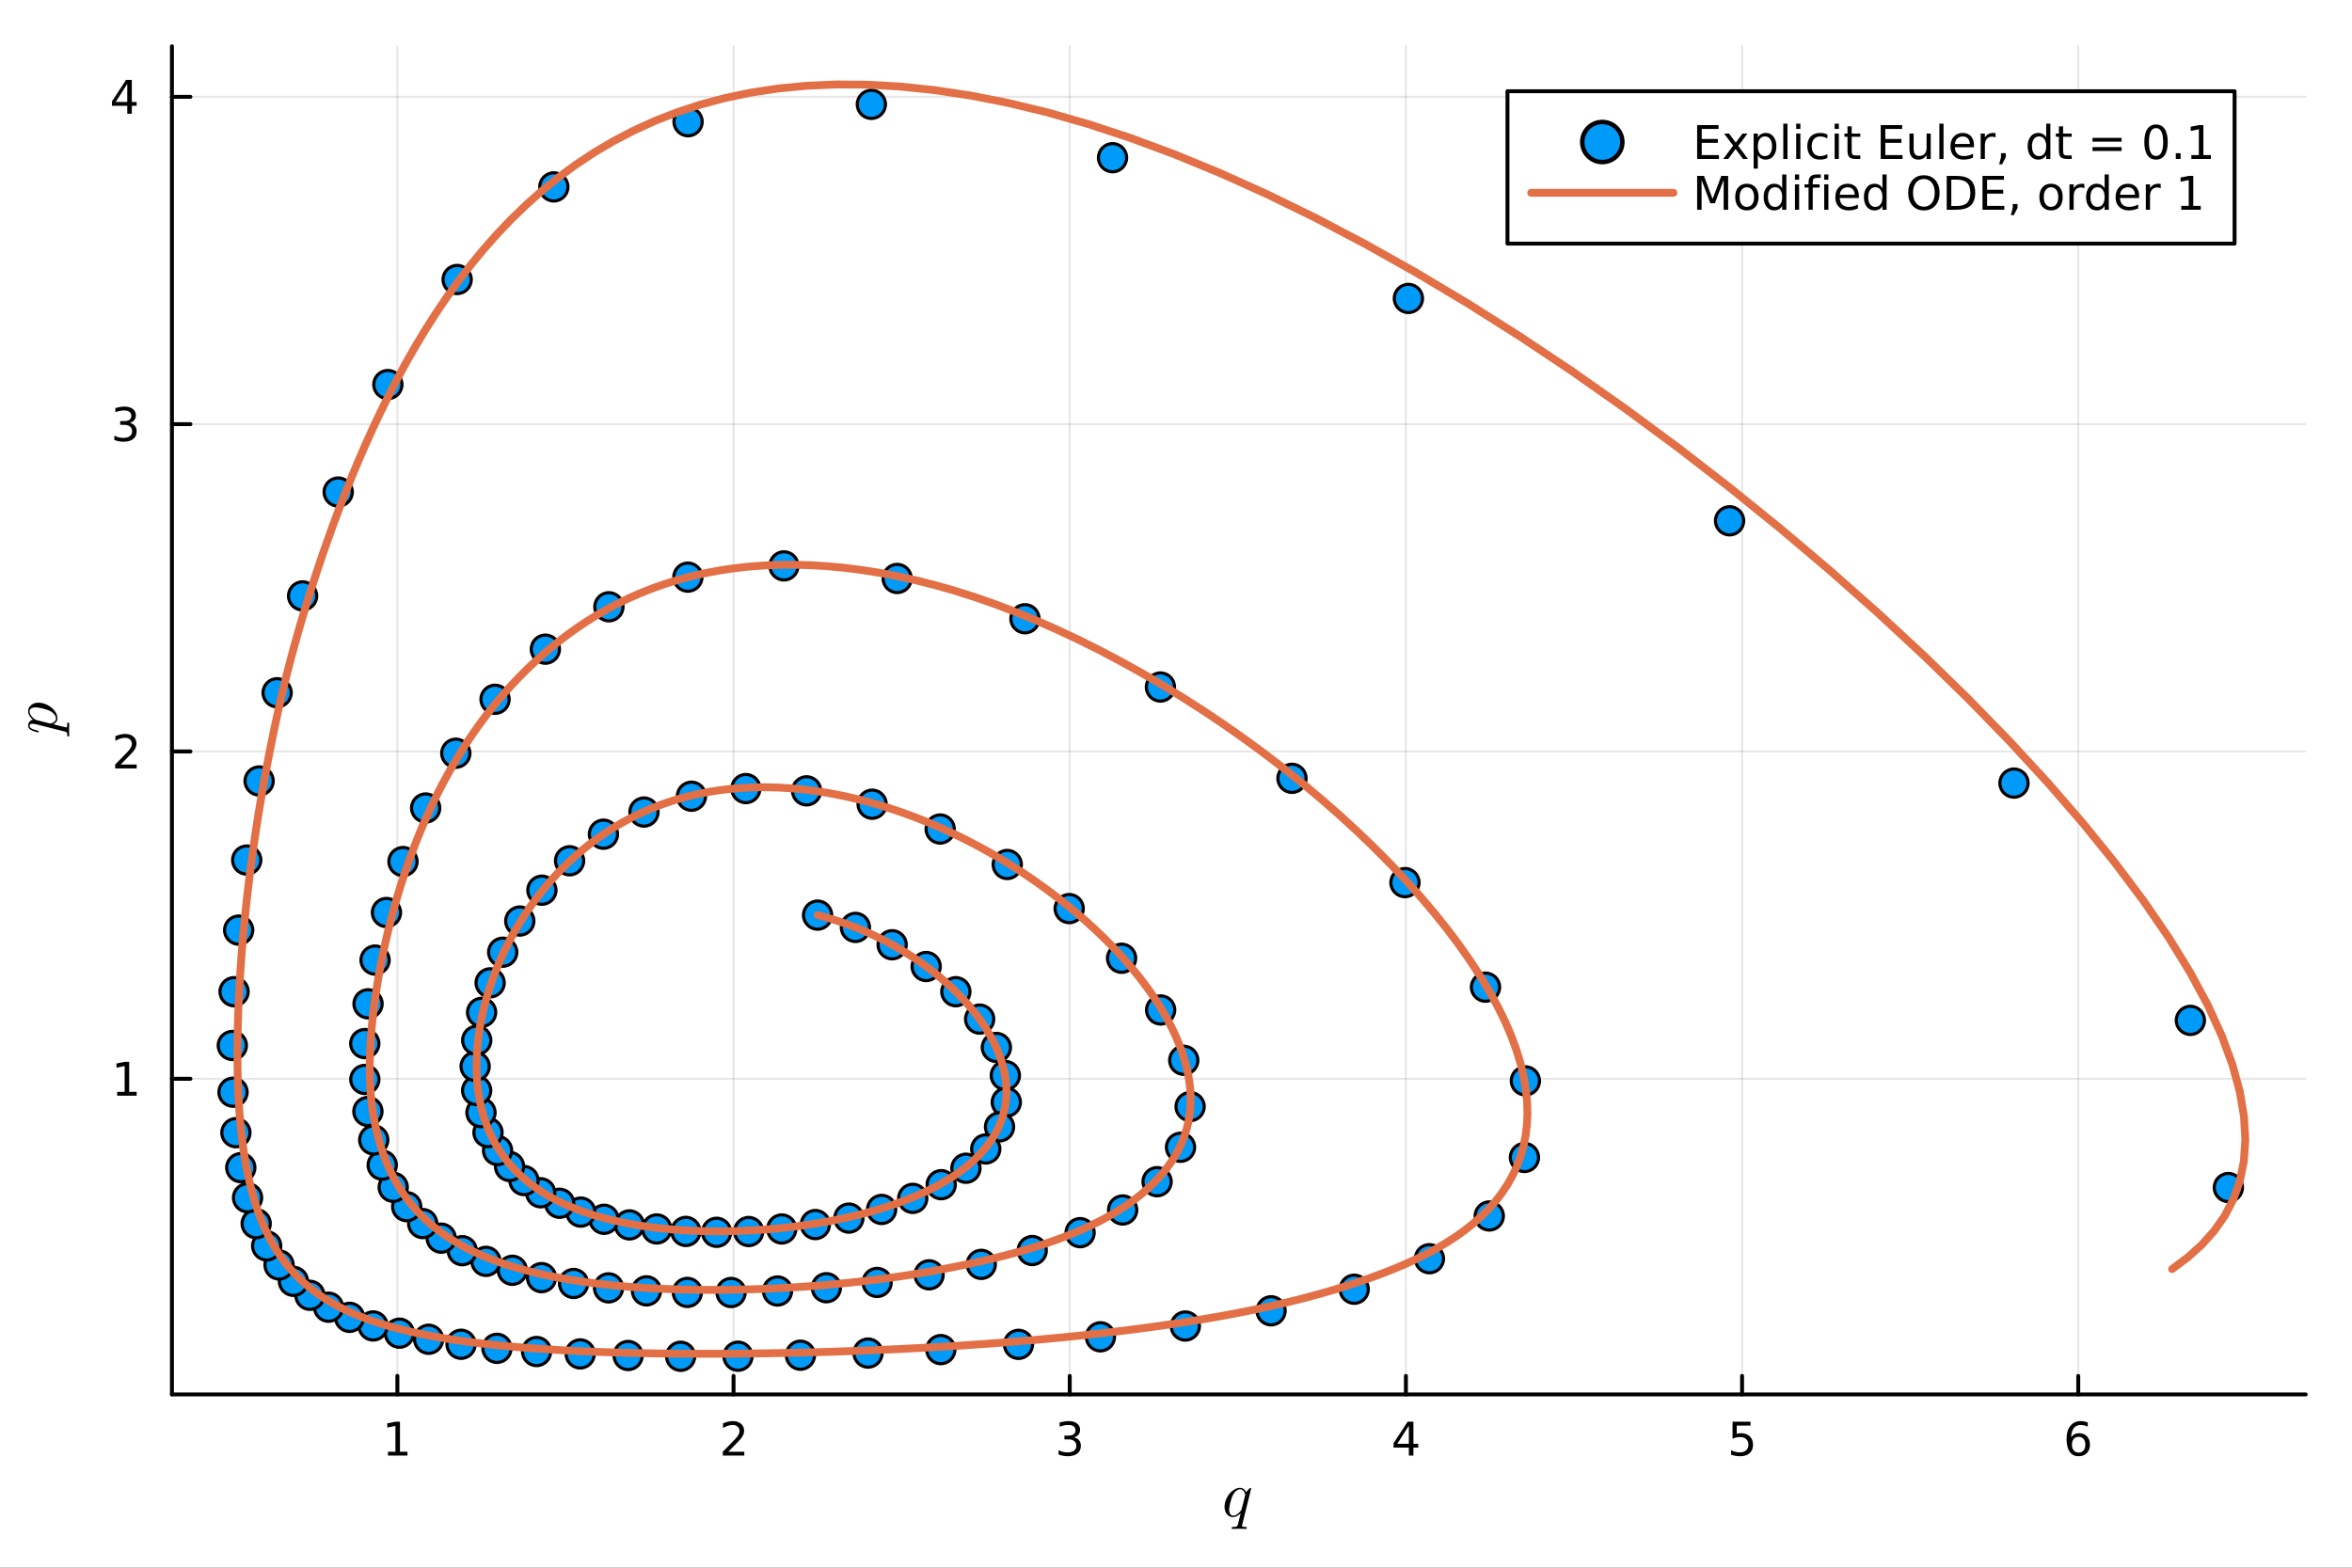 <?xml version="1.0" encoding="utf-8"?>
<svg xmlns="http://www.w3.org/2000/svg" xmlns:xlink="http://www.w3.org/1999/xlink" width="600" height="400" viewBox="0 0 2400 1600">
<rect x="0" y="0" width="2400" height="1600" fill="#333333" stroke="none"/>
<defs>
  <clipPath id="clip830">
    <rect x="0" y="0" width="2400" height="1600"/>
  </clipPath>
</defs>
<path clip-path="url(#clip830)" d="M0 1600 L2400 1600 L2400 0 L0 0  Z" fill="#ffffff" fill-rule="evenodd" fill-opacity="1"/>
<defs>
  <clipPath id="clip831">
    <rect x="480" y="0" width="1681" height="1600"/>
  </clipPath>
</defs>
<path clip-path="url(#clip830)" d="M175.445 1423.18 L2352.76 1423.18 L2352.76 47.244 L175.445 47.244  Z" fill="#ffffff" fill-rule="evenodd" fill-opacity="1"/>
<defs>
  <clipPath id="clip832">
    <rect x="175" y="47" width="2178" height="1377"/>
  </clipPath>
</defs>
<polyline clip-path="url(#clip832)" style="stroke:#000000; stroke-linecap:round; stroke-linejoin:round; stroke-width:2; stroke-opacity:0.1; fill:none" points="405.483,1423.18 405.483,47.244 "/>
<polyline clip-path="url(#clip832)" style="stroke:#000000; stroke-linecap:round; stroke-linejoin:round; stroke-width:2; stroke-opacity:0.1; fill:none" points="748.519,1423.18 748.519,47.244 "/>
<polyline clip-path="url(#clip832)" style="stroke:#000000; stroke-linecap:round; stroke-linejoin:round; stroke-width:2; stroke-opacity:0.1; fill:none" points="1091.56,1423.18 1091.56,47.244 "/>
<polyline clip-path="url(#clip832)" style="stroke:#000000; stroke-linecap:round; stroke-linejoin:round; stroke-width:2; stroke-opacity:0.1; fill:none" points="1434.59,1423.18 1434.59,47.244 "/>
<polyline clip-path="url(#clip832)" style="stroke:#000000; stroke-linecap:round; stroke-linejoin:round; stroke-width:2; stroke-opacity:0.1; fill:none" points="1777.63,1423.18 1777.63,47.244 "/>
<polyline clip-path="url(#clip832)" style="stroke:#000000; stroke-linecap:round; stroke-linejoin:round; stroke-width:2; stroke-opacity:0.1; fill:none" points="2120.67,1423.18 2120.67,47.244 "/>
<polyline clip-path="url(#clip830)" style="stroke:#000000; stroke-linecap:round; stroke-linejoin:round; stroke-width:4; stroke-opacity:1; fill:none" points="175.445,1423.18 2352.76,1423.18 "/>
<polyline clip-path="url(#clip830)" style="stroke:#000000; stroke-linecap:round; stroke-linejoin:round; stroke-width:4; stroke-opacity:1; fill:none" points="405.483,1423.18 405.483,1404.28 "/>
<polyline clip-path="url(#clip830)" style="stroke:#000000; stroke-linecap:round; stroke-linejoin:round; stroke-width:4; stroke-opacity:1; fill:none" points="748.519,1423.18 748.519,1404.28 "/>
<polyline clip-path="url(#clip830)" style="stroke:#000000; stroke-linecap:round; stroke-linejoin:round; stroke-width:4; stroke-opacity:1; fill:none" points="1091.56,1423.18 1091.56,1404.28 "/>
<polyline clip-path="url(#clip830)" style="stroke:#000000; stroke-linecap:round; stroke-linejoin:round; stroke-width:4; stroke-opacity:1; fill:none" points="1434.59,1423.18 1434.59,1404.28 "/>
<polyline clip-path="url(#clip830)" style="stroke:#000000; stroke-linecap:round; stroke-linejoin:round; stroke-width:4; stroke-opacity:1; fill:none" points="1777.63,1423.18 1777.63,1404.28 "/>
<polyline clip-path="url(#clip830)" style="stroke:#000000; stroke-linecap:round; stroke-linejoin:round; stroke-width:4; stroke-opacity:1; fill:none" points="2120.67,1423.18 2120.67,1404.28 "/>
<path clip-path="url(#clip830)" d="M395.865 1481.64 L403.503 1481.64 L403.503 1455.28 L395.193 1456.95 L395.193 1452.69 L403.457 1451.02 L408.133 1451.02 L408.133 1481.64 L415.772 1481.64 L415.772 1485.58 L395.865 1485.58 L395.865 1481.64 Z" fill="#000000" fill-rule="nonzero" fill-opacity="1" /><path clip-path="url(#clip830)" d="M743.172 1481.64 L759.492 1481.64 L759.492 1485.58 L737.547 1485.58 L737.547 1481.64 Q740.209 1478.89 744.793 1474.26 Q749.399 1469.61 750.58 1468.27 Q752.825 1465.74 753.705 1464.01 Q754.607 1462.25 754.607 1460.56 Q754.607 1457.8 752.663 1456.07 Q750.742 1454.33 747.64 1454.33 Q745.441 1454.33 742.987 1455.09 Q740.556 1455.86 737.779 1457.41 L737.779 1452.69 Q740.603 1451.55 743.056 1450.97 Q745.51 1450.39 747.547 1450.39 Q752.918 1450.39 756.112 1453.08 Q759.306 1455.77 759.306 1460.26 Q759.306 1462.39 758.496 1464.31 Q757.709 1466.2 755.603 1468.8 Q755.024 1469.47 751.922 1472.69 Q748.82 1475.88 743.172 1481.64 Z" fill="#000000" fill-rule="nonzero" fill-opacity="1" /><path clip-path="url(#clip830)" d="M1095.8 1466.95 Q1099.16 1467.66 1101.04 1469.93 Q1102.93 1472.2 1102.93 1475.53 Q1102.93 1480.65 1099.41 1483.45 Q1095.9 1486.25 1089.42 1486.25 Q1087.24 1486.25 1084.92 1485.81 Q1082.63 1485.39 1080.18 1484.54 L1080.18 1480.02 Q1082.12 1481.16 1084.44 1481.74 Q1086.75 1482.32 1089.28 1482.32 Q1093.67 1482.32 1095.97 1480.58 Q1098.28 1478.84 1098.28 1475.53 Q1098.28 1472.48 1096.13 1470.77 Q1094 1469.03 1090.18 1469.03 L1086.15 1469.03 L1086.15 1465.19 L1090.36 1465.19 Q1093.81 1465.19 1095.64 1463.82 Q1097.47 1462.43 1097.47 1459.84 Q1097.47 1457.18 1095.57 1455.77 Q1093.7 1454.33 1090.18 1454.33 Q1088.26 1454.33 1086.06 1454.75 Q1083.86 1455.16 1081.22 1456.04 L1081.22 1451.88 Q1083.88 1451.14 1086.2 1450.77 Q1088.54 1450.39 1090.6 1450.39 Q1095.92 1450.39 1099.02 1452.83 Q1102.12 1455.23 1102.12 1459.35 Q1102.12 1462.22 1100.48 1464.21 Q1098.84 1466.18 1095.8 1466.95 Z" fill="#000000" fill-rule="nonzero" fill-opacity="1" /><path clip-path="url(#clip830)" d="M1437.6 1455.09 L1425.8 1473.54 L1437.6 1473.54 L1437.6 1455.09 M1436.38 1451.02 L1442.26 1451.02 L1442.26 1473.54 L1447.19 1473.54 L1447.19 1477.43 L1442.26 1477.43 L1442.26 1485.58 L1437.6 1485.58 L1437.6 1477.43 L1422 1477.43 L1422 1472.92 L1436.38 1451.02 Z" fill="#000000" fill-rule="nonzero" fill-opacity="1" /><path clip-path="url(#clip830)" d="M1767.91 1451.02 L1786.26 1451.02 L1786.26 1454.96 L1772.19 1454.96 L1772.19 1463.43 Q1773.21 1463.08 1774.23 1462.92 Q1775.25 1462.73 1776.26 1462.73 Q1782.05 1462.73 1785.43 1465.9 Q1788.81 1469.08 1788.81 1474.49 Q1788.81 1480.07 1785.34 1483.17 Q1781.87 1486.25 1775.55 1486.25 Q1773.37 1486.25 1771.1 1485.88 Q1768.86 1485.51 1766.45 1484.77 L1766.45 1480.07 Q1768.53 1481.2 1770.75 1481.76 Q1772.98 1482.32 1775.45 1482.32 Q1779.46 1482.32 1781.8 1480.21 Q1784.13 1478.1 1784.13 1474.49 Q1784.13 1470.88 1781.8 1468.77 Q1779.46 1466.67 1775.45 1466.67 Q1773.58 1466.67 1771.7 1467.08 Q1769.85 1467.5 1767.91 1468.38 L1767.91 1451.02 Z" fill="#000000" fill-rule="nonzero" fill-opacity="1" /><path clip-path="url(#clip830)" d="M2121.07 1466.44 Q2117.92 1466.44 2116.07 1468.59 Q2114.24 1470.74 2114.24 1474.49 Q2114.24 1478.22 2116.07 1480.39 Q2117.92 1482.55 2121.07 1482.55 Q2124.22 1482.55 2126.05 1480.39 Q2127.9 1478.22 2127.9 1474.49 Q2127.9 1470.74 2126.05 1468.59 Q2124.22 1466.44 2121.07 1466.44 M2130.35 1451.78 L2130.35 1456.04 Q2128.59 1455.21 2126.79 1454.77 Q2125.01 1454.33 2123.25 1454.33 Q2118.62 1454.33 2116.16 1457.45 Q2113.73 1460.58 2113.39 1466.9 Q2114.75 1464.89 2116.81 1463.82 Q2118.87 1462.73 2121.35 1462.73 Q2126.56 1462.73 2129.57 1465.9 Q2132.6 1469.05 2132.6 1474.49 Q2132.6 1479.82 2129.45 1483.03 Q2126.3 1486.25 2121.07 1486.25 Q2115.08 1486.25 2111.91 1481.67 Q2108.73 1477.06 2108.73 1468.33 Q2108.73 1460.14 2112.62 1455.28 Q2116.51 1450.39 2123.06 1450.39 Q2124.82 1450.39 2126.6 1450.74 Q2128.41 1451.09 2130.35 1451.78 Z" fill="#000000" fill-rule="nonzero" fill-opacity="1" /><path clip-path="url(#clip830)" d="M1276.72 1519.2 L1267.61 1555.89 Q1267.35 1557.05 1267.35 1557.34 Q1267.35 1557.72 1267.45 1557.88 Q1267.57 1558.08 1268.28 1558.24 Q1269.02 1558.4 1270.5 1558.4 Q1271.05 1558.4 1271.25 1558.4 Q1271.44 1558.4 1271.73 1558.46 Q1272.02 1558.53 1272.12 1558.69 Q1272.21 1558.85 1272.21 1559.11 Q1272.21 1560.43 1271.05 1560.43 Q1269.96 1560.43 1267.67 1560.33 Q1265.38 1560.23 1264.26 1560.23 Q1263.16 1560.23 1260.94 1560.33 Q1258.72 1560.43 1257.65 1560.43 Q1257.27 1560.43 1257.04 1560.23 Q1256.82 1560.07 1256.82 1559.88 L1256.79 1559.72 Q1256.79 1558.82 1257.14 1558.59 Q1257.49 1558.4 1258.3 1558.4 Q1261.07 1558.37 1261.87 1557.98 Q1262.68 1557.59 1263.07 1556.21 L1266.03 1544.42 Q1262.07 1548.38 1258.23 1548.38 Q1254.53 1548.38 1252.02 1545.48 Q1249.54 1542.55 1249.54 1537.82 Q1249.54 1534.31 1250.92 1530.77 Q1252.34 1527.22 1254.53 1524.55 Q1256.75 1521.88 1259.65 1520.2 Q1262.55 1518.49 1265.42 1518.49 Q1267.25 1518.49 1268.89 1519.56 Q1270.57 1520.62 1271.57 1523.1 Q1272.41 1521.68 1273.95 1520.14 Q1275.5 1518.56 1276.04 1518.56 Q1276.37 1518.56 1276.53 1518.78 Q1276.72 1518.98 1276.72 1519.2 M1270.63 1525.74 Q1270.63 1525.42 1270.38 1524.61 Q1270.15 1523.81 1269.64 1522.71 Q1269.15 1521.59 1268.03 1520.78 Q1266.9 1519.94 1265.42 1519.94 Q1263.29 1519.94 1261 1522.01 Q1258.75 1524.03 1257.27 1527.58 Q1256.33 1529.9 1255.27 1534.21 Q1254.21 1538.53 1254.21 1540.72 Q1254.21 1541.23 1254.24 1541.81 Q1254.31 1542.39 1254.56 1543.36 Q1254.82 1544.32 1255.21 1545.06 Q1255.63 1545.81 1256.46 1546.35 Q1257.3 1546.9 1258.43 1546.9 Q1260.88 1546.9 1263.32 1544.81 Q1265.77 1542.71 1266.8 1540.85 Q1266.93 1540.65 1268.77 1533.34 Q1270.63 1526.03 1270.63 1525.74 Z" fill="#000000" fill-rule="nonzero" fill-opacity="1" /><polyline clip-path="url(#clip832)" style="stroke:#000000; stroke-linecap:round; stroke-linejoin:round; stroke-width:2; stroke-opacity:0.1; fill:none" points="175.445,1101.02 2352.76,1101.02 "/>
<polyline clip-path="url(#clip832)" style="stroke:#000000; stroke-linecap:round; stroke-linejoin:round; stroke-width:2; stroke-opacity:0.1; fill:none" points="175.445,766.953 2352.76,766.953 "/>
<polyline clip-path="url(#clip832)" style="stroke:#000000; stroke-linecap:round; stroke-linejoin:round; stroke-width:2; stroke-opacity:0.1; fill:none" points="175.445,432.883 2352.76,432.883 "/>
<polyline clip-path="url(#clip832)" style="stroke:#000000; stroke-linecap:round; stroke-linejoin:round; stroke-width:2; stroke-opacity:0.1; fill:none" points="175.445,98.814 2352.76,98.814 "/>
<polyline clip-path="url(#clip830)" style="stroke:#000000; stroke-linecap:round; stroke-linejoin:round; stroke-width:4; stroke-opacity:1; fill:none" points="175.445,1423.18 175.445,47.244 "/>
<polyline clip-path="url(#clip830)" style="stroke:#000000; stroke-linecap:round; stroke-linejoin:round; stroke-width:4; stroke-opacity:1; fill:none" points="175.445,1101.02 194.343,1101.02 "/>
<polyline clip-path="url(#clip830)" style="stroke:#000000; stroke-linecap:round; stroke-linejoin:round; stroke-width:4; stroke-opacity:1; fill:none" points="175.445,766.953 194.343,766.953 "/>
<polyline clip-path="url(#clip830)" style="stroke:#000000; stroke-linecap:round; stroke-linejoin:round; stroke-width:4; stroke-opacity:1; fill:none" points="175.445,432.883 194.343,432.883 "/>
<polyline clip-path="url(#clip830)" style="stroke:#000000; stroke-linecap:round; stroke-linejoin:round; stroke-width:4; stroke-opacity:1; fill:none" points="175.445,98.814 194.343,98.814 "/>
<path clip-path="url(#clip830)" d="M119.538 1114.37 L127.177 1114.37 L127.177 1088 L118.867 1089.67 L118.867 1085.41 L127.13 1083.74 L131.806 1083.74 L131.806 1114.37 L139.445 1114.37 L139.445 1118.3 L119.538 1118.3 L119.538 1114.37 Z" fill="#000000" fill-rule="nonzero" fill-opacity="1" /><path clip-path="url(#clip830)" d="M123.126 780.298 L139.445 780.298 L139.445 784.233 L117.501 784.233 L117.501 780.298 Q120.163 777.543 124.746 772.914 Q129.353 768.261 130.533 766.919 Q132.779 764.395 133.658 762.659 Q134.561 760.9 134.561 759.21 Q134.561 756.456 132.617 754.719 Q130.695 752.983 127.593 752.983 Q125.394 752.983 122.941 753.747 Q120.51 754.511 117.732 756.062 L117.732 751.34 Q120.556 750.206 123.01 749.627 Q125.464 749.048 127.501 749.048 Q132.871 749.048 136.066 751.733 Q139.26 754.419 139.26 758.909 Q139.26 761.039 138.45 762.96 Q137.663 764.858 135.556 767.451 Q134.978 768.122 131.876 771.34 Q128.774 774.534 123.126 780.298 Z" fill="#000000" fill-rule="nonzero" fill-opacity="1" /><path clip-path="url(#clip830)" d="M132.316 431.529 Q135.672 432.247 137.547 434.515 Q139.445 436.784 139.445 440.117 Q139.445 445.233 135.927 448.034 Q132.408 450.835 125.927 450.835 Q123.751 450.835 121.436 450.395 Q119.144 449.978 116.691 449.122 L116.691 444.608 Q118.635 445.742 120.95 446.321 Q123.265 446.9 125.788 446.9 Q130.186 446.9 132.478 445.163 Q134.792 443.427 134.792 440.117 Q134.792 437.062 132.64 435.349 Q130.51 433.613 126.691 433.613 L122.663 433.613 L122.663 429.77 L126.876 429.77 Q130.325 429.77 132.154 428.404 Q133.982 427.015 133.982 424.423 Q133.982 421.761 132.084 420.349 Q130.209 418.914 126.691 418.914 Q124.769 418.914 122.57 419.33 Q120.371 419.747 117.732 420.627 L117.732 416.46 Q120.394 415.719 122.709 415.349 Q125.047 414.978 127.107 414.978 Q132.431 414.978 135.533 417.409 Q138.635 419.816 138.635 423.937 Q138.635 426.807 136.992 428.798 Q135.348 430.765 132.316 431.529 Z" fill="#000000" fill-rule="nonzero" fill-opacity="1" /><path clip-path="url(#clip830)" d="M129.862 85.608 L118.056 104.057 L129.862 104.057 L129.862 85.608 M128.635 81.534 L134.515 81.534 L134.515 104.057 L139.445 104.057 L139.445 107.946 L134.515 107.946 L134.515 116.094 L129.862 116.094 L129.862 107.946 L114.26 107.946 L114.26 103.432 L128.635 81.534 Z" fill="#000000" fill-rule="nonzero" fill-opacity="1" /><path clip-path="url(#clip830)" d="M39.242 717.179 Q43.945 717.179 48.486 719.563 Q53.027 721.914 55.829 725.617 Q58.598 729.321 58.598 733.089 Q58.598 735.344 57.374 736.857 Q56.118 738.339 54.347 739.144 Q56.537 739.756 61.787 741.076 Q67.036 742.397 67.552 742.397 Q67.841 742.397 67.97 742.332 Q68.099 742.268 68.26 741.978 Q68.453 741.688 68.518 740.98 Q68.614 740.271 68.614 739.079 Q68.614 738.467 68.614 738.242 Q68.647 737.984 68.808 737.759 Q68.969 737.501 69.323 737.501 Q70.643 737.501 70.643 738.693 Q70.643 739.756 70.547 741.946 Q70.45 744.136 70.45 745.231 Q70.45 746.165 70.547 748.033 Q70.643 749.901 70.643 750.77 Q70.643 751.64 69.87 751.64 Q69.419 751.64 69.13 751.511 Q68.872 751.414 68.743 751.157 Q68.647 750.899 68.614 750.674 Q68.614 750.48 68.614 750.094 Q68.614 748.612 68.357 747.968 Q68.131 747.324 67.648 747.099 Q67.197 746.841 65.909 746.551 L36.537 739.144 Q34.573 738.693 33.188 738.693 Q31.449 738.693 30.805 739.24 Q30.16 739.788 30.16 740.754 Q30.16 742.429 32.157 743.524 Q34.154 744.619 38.019 745.553 Q39.081 745.843 39.307 746.036 Q39.532 746.197 39.532 746.68 Q39.5 747.485 38.856 747.485 Q38.695 747.485 37.664 747.227 Q36.602 746.97 35.056 746.487 Q33.478 745.971 32.479 745.424 Q31.803 745.102 31.352 744.812 Q30.901 744.522 30.193 743.942 Q29.484 743.331 29.098 742.461 Q28.711 741.591 28.711 740.529 Q28.711 738.467 29.935 736.761 Q31.159 735.054 33.639 734.603 Q31.481 732.767 30.096 730.513 Q28.711 728.258 28.711 725.972 Q28.711 722.171 31.674 719.691 Q34.605 717.179 39.242 717.179 M36.344 721.946 Q33.413 721.946 31.803 723.073 Q30.16 724.168 30.16 726.165 Q30.16 728.645 32.672 731.511 Q35.056 734.345 37.278 734.925 L50.193 738.178 L51.255 738.371 Q51.449 738.371 52.028 738.274 Q52.576 738.145 53.477 737.791 Q54.379 737.405 55.184 736.889 Q55.957 736.342 56.537 735.376 Q57.117 734.377 57.117 733.154 Q57.117 731.189 55.378 729.063 Q53.639 726.906 50.354 725.295 Q48.228 724.297 43.655 723.138 Q39.049 721.946 36.344 721.946 Z" fill="#000000" fill-rule="nonzero" fill-opacity="1" /><circle clip-path="url(#clip832)" cx="834.279" cy="933.988" r="14.4" fill="#009af9" fill-rule="evenodd" fill-opacity="1" stroke="#000000" stroke-opacity="1" stroke-width="3.2"/>
<circle clip-path="url(#clip832)" cx="872.87" cy="946.516" r="14.4" fill="#009af9" fill-rule="evenodd" fill-opacity="1" stroke="#000000" stroke-opacity="1" stroke-width="3.2"/>
<circle clip-path="url(#clip832)" cx="910.352" cy="964.227" r="14.4" fill="#009af9" fill-rule="evenodd" fill-opacity="1" stroke="#000000" stroke-opacity="1" stroke-width="3.2"/>
<circle clip-path="url(#clip832)" cx="945.073" cy="986.441" r="14.4" fill="#009af9" fill-rule="evenodd" fill-opacity="1" stroke="#000000" stroke-opacity="1" stroke-width="3.2"/>
<circle clip-path="url(#clip832)" cx="975.346" cy="1012.15" r="14.4" fill="#009af9" fill-rule="evenodd" fill-opacity="1" stroke="#000000" stroke-opacity="1" stroke-width="3.2"/>
<circle clip-path="url(#clip832)" cx="999.633" cy="1040.11" r="14.4" fill="#009af9" fill-rule="evenodd" fill-opacity="1" stroke="#000000" stroke-opacity="1" stroke-width="3.2"/>
<circle clip-path="url(#clip832)" cx="1016.72" cy="1069.03" r="14.4" fill="#009af9" fill-rule="evenodd" fill-opacity="1" stroke="#000000" stroke-opacity="1" stroke-width="3.2"/>
<circle clip-path="url(#clip832)" cx="1025.86" cy="1097.65" r="14.4" fill="#009af9" fill-rule="evenodd" fill-opacity="1" stroke="#000000" stroke-opacity="1" stroke-width="3.2"/>
<circle clip-path="url(#clip832)" cx="1026.83" cy="1124.93" r="14.4" fill="#009af9" fill-rule="evenodd" fill-opacity="1" stroke="#000000" stroke-opacity="1" stroke-width="3.2"/>
<circle clip-path="url(#clip832)" cx="1019.93" cy="1150.09" r="14.4" fill="#009af9" fill-rule="evenodd" fill-opacity="1" stroke="#000000" stroke-opacity="1" stroke-width="3.2"/>
<circle clip-path="url(#clip832)" cx="1005.87" cy="1172.64" r="14.4" fill="#009af9" fill-rule="evenodd" fill-opacity="1" stroke="#000000" stroke-opacity="1" stroke-width="3.2"/>
<circle clip-path="url(#clip832)" cx="985.641" cy="1192.33" r="14.4" fill="#009af9" fill-rule="evenodd" fill-opacity="1" stroke="#000000" stroke-opacity="1" stroke-width="3.2"/>
<circle clip-path="url(#clip832)" cx="960.408" cy="1209.11" r="14.4" fill="#009af9" fill-rule="evenodd" fill-opacity="1" stroke="#000000" stroke-opacity="1" stroke-width="3.2"/>
<circle clip-path="url(#clip832)" cx="931.354" cy="1223.07" r="14.4" fill="#009af9" fill-rule="evenodd" fill-opacity="1" stroke="#000000" stroke-opacity="1" stroke-width="3.2"/>
<circle clip-path="url(#clip832)" cx="899.609" cy="1234.37" r="14.4" fill="#009af9" fill-rule="evenodd" fill-opacity="1" stroke="#000000" stroke-opacity="1" stroke-width="3.2"/>
<circle clip-path="url(#clip832)" cx="866.193" cy="1243.21" r="14.4" fill="#009af9" fill-rule="evenodd" fill-opacity="1" stroke="#000000" stroke-opacity="1" stroke-width="3.2"/>
<circle clip-path="url(#clip832)" cx="831.983" cy="1249.79" r="14.4" fill="#009af9" fill-rule="evenodd" fill-opacity="1" stroke="#000000" stroke-opacity="1" stroke-width="3.2"/>
<circle clip-path="url(#clip832)" cx="797.713" cy="1254.3" r="14.4" fill="#009af9" fill-rule="evenodd" fill-opacity="1" stroke="#000000" stroke-opacity="1" stroke-width="3.2"/>
<circle clip-path="url(#clip832)" cx="763.977" cy="1256.9" r="14.4" fill="#009af9" fill-rule="evenodd" fill-opacity="1" stroke="#000000" stroke-opacity="1" stroke-width="3.2"/>
<circle clip-path="url(#clip832)" cx="731.244" cy="1257.7" r="14.4" fill="#009af9" fill-rule="evenodd" fill-opacity="1" stroke="#000000" stroke-opacity="1" stroke-width="3.2"/>
<circle clip-path="url(#clip832)" cx="699.878" cy="1256.81" r="14.4" fill="#009af9" fill-rule="evenodd" fill-opacity="1" stroke="#000000" stroke-opacity="1" stroke-width="3.2"/>
<circle clip-path="url(#clip832)" cx="670.154" cy="1254.28" r="14.4" fill="#009af9" fill-rule="evenodd" fill-opacity="1" stroke="#000000" stroke-opacity="1" stroke-width="3.2"/>
<circle clip-path="url(#clip832)" cx="642.275" cy="1250.15" r="14.4" fill="#009af9" fill-rule="evenodd" fill-opacity="1" stroke="#000000" stroke-opacity="1" stroke-width="3.2"/>
<circle clip-path="url(#clip832)" cx="616.392" cy="1244.42" r="14.4" fill="#009af9" fill-rule="evenodd" fill-opacity="1" stroke="#000000" stroke-opacity="1" stroke-width="3.2"/>
<circle clip-path="url(#clip832)" cx="592.615" cy="1237.07" r="14.4" fill="#009af9" fill-rule="evenodd" fill-opacity="1" stroke="#000000" stroke-opacity="1" stroke-width="3.2"/>
<circle clip-path="url(#clip832)" cx="571.023" cy="1228.08" r="14.4" fill="#009af9" fill-rule="evenodd" fill-opacity="1" stroke="#000000" stroke-opacity="1" stroke-width="3.2"/>
<circle clip-path="url(#clip832)" cx="551.681" cy="1217.36" r="14.4" fill="#009af9" fill-rule="evenodd" fill-opacity="1" stroke="#000000" stroke-opacity="1" stroke-width="3.2"/>
<circle clip-path="url(#clip832)" cx="534.644" cy="1204.87" r="14.4" fill="#009af9" fill-rule="evenodd" fill-opacity="1" stroke="#000000" stroke-opacity="1" stroke-width="3.2"/>
<circle clip-path="url(#clip832)" cx="519.965" cy="1190.52" r="14.4" fill="#009af9" fill-rule="evenodd" fill-opacity="1" stroke="#000000" stroke-opacity="1" stroke-width="3.2"/>
<circle clip-path="url(#clip832)" cx="507.709" cy="1174.22" r="14.4" fill="#009af9" fill-rule="evenodd" fill-opacity="1" stroke="#000000" stroke-opacity="1" stroke-width="3.2"/>
<circle clip-path="url(#clip832)" cx="497.953" cy="1155.91" r="14.4" fill="#009af9" fill-rule="evenodd" fill-opacity="1" stroke="#000000" stroke-opacity="1" stroke-width="3.2"/>
<circle clip-path="url(#clip832)" cx="490.798" cy="1135.51" r="14.4" fill="#009af9" fill-rule="evenodd" fill-opacity="1" stroke="#000000" stroke-opacity="1" stroke-width="3.2"/>
<circle clip-path="url(#clip832)" cx="486.375" cy="1113.01" r="14.4" fill="#009af9" fill-rule="evenodd" fill-opacity="1" stroke="#000000" stroke-opacity="1" stroke-width="3.2"/>
<circle clip-path="url(#clip832)" cx="484.854" cy="1088.39" r="14.4" fill="#009af9" fill-rule="evenodd" fill-opacity="1" stroke="#000000" stroke-opacity="1" stroke-width="3.2"/>
<circle clip-path="url(#clip832)" cx="486.451" cy="1061.75" r="14.4" fill="#009af9" fill-rule="evenodd" fill-opacity="1" stroke="#000000" stroke-opacity="1" stroke-width="3.2"/>
<circle clip-path="url(#clip832)" cx="491.436" cy="1033.22" r="14.4" fill="#009af9" fill-rule="evenodd" fill-opacity="1" stroke="#000000" stroke-opacity="1" stroke-width="3.2"/>
<circle clip-path="url(#clip832)" cx="500.142" cy="1003.11" r="14.4" fill="#009af9" fill-rule="evenodd" fill-opacity="1" stroke="#000000" stroke-opacity="1" stroke-width="3.2"/>
<circle clip-path="url(#clip832)" cx="512.971" cy="971.829" r="14.4" fill="#009af9" fill-rule="evenodd" fill-opacity="1" stroke="#000000" stroke-opacity="1" stroke-width="3.2"/>
<circle clip-path="url(#clip832)" cx="530.395" cy="940.018" r="14.4" fill="#009af9" fill-rule="evenodd" fill-opacity="1" stroke="#000000" stroke-opacity="1" stroke-width="3.2"/>
<circle clip-path="url(#clip832)" cx="552.947" cy="908.538" r="14.4" fill="#009af9" fill-rule="evenodd" fill-opacity="1" stroke="#000000" stroke-opacity="1" stroke-width="3.2"/>
<circle clip-path="url(#clip832)" cx="581.209" cy="878.518" r="14.4" fill="#009af9" fill-rule="evenodd" fill-opacity="1" stroke="#000000" stroke-opacity="1" stroke-width="3.2"/>
<circle clip-path="url(#clip832)" cx="615.761" cy="851.373" r="14.4" fill="#009af9" fill-rule="evenodd" fill-opacity="1" stroke="#000000" stroke-opacity="1" stroke-width="3.2"/>
<circle clip-path="url(#clip832)" cx="657.11" cy="828.782" r="14.4" fill="#009af9" fill-rule="evenodd" fill-opacity="1" stroke="#000000" stroke-opacity="1" stroke-width="3.2"/>
<circle clip-path="url(#clip832)" cx="705.571" cy="812.626" r="14.4" fill="#009af9" fill-rule="evenodd" fill-opacity="1" stroke="#000000" stroke-opacity="1" stroke-width="3.2"/>
<circle clip-path="url(#clip832)" cx="761.091" cy="804.832" r="14.4" fill="#009af9" fill-rule="evenodd" fill-opacity="1" stroke="#000000" stroke-opacity="1" stroke-width="3.2"/>
<circle clip-path="url(#clip832)" cx="823.034" cy="807.142" r="14.4" fill="#009af9" fill-rule="evenodd" fill-opacity="1" stroke="#000000" stroke-opacity="1" stroke-width="3.2"/>
<circle clip-path="url(#clip832)" cx="889.942" cy="820.782" r="14.4" fill="#009af9" fill-rule="evenodd" fill-opacity="1" stroke="#000000" stroke-opacity="1" stroke-width="3.2"/>
<circle clip-path="url(#clip832)" cx="959.359" cy="846.108" r="14.4" fill="#009af9" fill-rule="evenodd" fill-opacity="1" stroke="#000000" stroke-opacity="1" stroke-width="3.2"/>
<circle clip-path="url(#clip832)" cx="1027.8" cy="882.309" r="14.4" fill="#009af9" fill-rule="evenodd" fill-opacity="1" stroke="#000000" stroke-opacity="1" stroke-width="3.2"/>
<circle clip-path="url(#clip832)" cx="1091" cy="927.313" r="14.4" fill="#009af9" fill-rule="evenodd" fill-opacity="1" stroke="#000000" stroke-opacity="1" stroke-width="3.2"/>
<circle clip-path="url(#clip832)" cx="1144.48" cy="978.009" r="14.4" fill="#009af9" fill-rule="evenodd" fill-opacity="1" stroke="#000000" stroke-opacity="1" stroke-width="3.2"/>
<circle clip-path="url(#clip832)" cx="1184.33" cy="1030.77" r="14.4" fill="#009af9" fill-rule="evenodd" fill-opacity="1" stroke="#000000" stroke-opacity="1" stroke-width="3.2"/>
<circle clip-path="url(#clip832)" cx="1207.92" cy="1082.14" r="14.4" fill="#009af9" fill-rule="evenodd" fill-opacity="1" stroke="#000000" stroke-opacity="1" stroke-width="3.2"/>
<circle clip-path="url(#clip832)" cx="1214.4" cy="1129.4" r="14.4" fill="#009af9" fill-rule="evenodd" fill-opacity="1" stroke="#000000" stroke-opacity="1" stroke-width="3.2"/>
<circle clip-path="url(#clip832)" cx="1204.61" cy="1170.92" r="14.4" fill="#009af9" fill-rule="evenodd" fill-opacity="1" stroke="#000000" stroke-opacity="1" stroke-width="3.2"/>
<circle clip-path="url(#clip832)" cx="1180.71" cy="1206.04" r="14.4" fill="#009af9" fill-rule="evenodd" fill-opacity="1" stroke="#000000" stroke-opacity="1" stroke-width="3.2"/>
<circle clip-path="url(#clip832)" cx="1145.56" cy="1234.9" r="14.4" fill="#009af9" fill-rule="evenodd" fill-opacity="1" stroke="#000000" stroke-opacity="1" stroke-width="3.2"/>
<circle clip-path="url(#clip832)" cx="1102.15" cy="1258.07" r="14.4" fill="#009af9" fill-rule="evenodd" fill-opacity="1" stroke="#000000" stroke-opacity="1" stroke-width="3.2"/>
<circle clip-path="url(#clip832)" cx="1053.27" cy="1276.32" r="14.4" fill="#009af9" fill-rule="evenodd" fill-opacity="1" stroke="#000000" stroke-opacity="1" stroke-width="3.2"/>
<circle clip-path="url(#clip832)" cx="1001.28" cy="1290.43" r="14.4" fill="#009af9" fill-rule="evenodd" fill-opacity="1" stroke="#000000" stroke-opacity="1" stroke-width="3.2"/>
<circle clip-path="url(#clip832)" cx="948.054" cy="1301.09" r="14.4" fill="#009af9" fill-rule="evenodd" fill-opacity="1" stroke="#000000" stroke-opacity="1" stroke-width="3.2"/>
<circle clip-path="url(#clip832)" cx="895.018" cy="1308.88" r="14.4" fill="#009af9" fill-rule="evenodd" fill-opacity="1" stroke="#000000" stroke-opacity="1" stroke-width="3.2"/>
<circle clip-path="url(#clip832)" cx="843.216" cy="1314.27" r="14.4" fill="#009af9" fill-rule="evenodd" fill-opacity="1" stroke="#000000" stroke-opacity="1" stroke-width="3.2"/>
<circle clip-path="url(#clip832)" cx="793.377" cy="1317.61" r="14.4" fill="#009af9" fill-rule="evenodd" fill-opacity="1" stroke="#000000" stroke-opacity="1" stroke-width="3.2"/>
<circle clip-path="url(#clip832)" cx="745.989" cy="1319.14" r="14.4" fill="#009af9" fill-rule="evenodd" fill-opacity="1" stroke="#000000" stroke-opacity="1" stroke-width="3.2"/>
<circle clip-path="url(#clip832)" cx="701.36" cy="1319.06" r="14.4" fill="#009af9" fill-rule="evenodd" fill-opacity="1" stroke="#000000" stroke-opacity="1" stroke-width="3.2"/>
<circle clip-path="url(#clip832)" cx="659.66" cy="1317.46" r="14.4" fill="#009af9" fill-rule="evenodd" fill-opacity="1" stroke="#000000" stroke-opacity="1" stroke-width="3.2"/>
<circle clip-path="url(#clip832)" cx="620.968" cy="1314.41" r="14.4" fill="#009af9" fill-rule="evenodd" fill-opacity="1" stroke="#000000" stroke-opacity="1" stroke-width="3.2"/>
<circle clip-path="url(#clip832)" cx="585.292" cy="1309.93" r="14.4" fill="#009af9" fill-rule="evenodd" fill-opacity="1" stroke="#000000" stroke-opacity="1" stroke-width="3.2"/>
<circle clip-path="url(#clip832)" cx="552.596" cy="1303.97" r="14.4" fill="#009af9" fill-rule="evenodd" fill-opacity="1" stroke="#000000" stroke-opacity="1" stroke-width="3.2"/>
<circle clip-path="url(#clip832)" cx="522.82" cy="1296.48" r="14.4" fill="#009af9" fill-rule="evenodd" fill-opacity="1" stroke="#000000" stroke-opacity="1" stroke-width="3.2"/>
<circle clip-path="url(#clip832)" cx="495.884" cy="1287.36" r="14.4" fill="#009af9" fill-rule="evenodd" fill-opacity="1" stroke="#000000" stroke-opacity="1" stroke-width="3.2"/>
<circle clip-path="url(#clip832)" cx="471.707" cy="1276.48" r="14.4" fill="#009af9" fill-rule="evenodd" fill-opacity="1" stroke="#000000" stroke-opacity="1" stroke-width="3.2"/>
<circle clip-path="url(#clip832)" cx="450.212" cy="1263.68" r="14.4" fill="#009af9" fill-rule="evenodd" fill-opacity="1" stroke="#000000" stroke-opacity="1" stroke-width="3.2"/>
<circle clip-path="url(#clip832)" cx="431.331" cy="1248.78" r="14.4" fill="#009af9" fill-rule="evenodd" fill-opacity="1" stroke="#000000" stroke-opacity="1" stroke-width="3.2"/>
<circle clip-path="url(#clip832)" cx="415.016" cy="1231.55" r="14.4" fill="#009af9" fill-rule="evenodd" fill-opacity="1" stroke="#000000" stroke-opacity="1" stroke-width="3.2"/>
<circle clip-path="url(#clip832)" cx="401.241" cy="1211.76" r="14.4" fill="#009af9" fill-rule="evenodd" fill-opacity="1" stroke="#000000" stroke-opacity="1" stroke-width="3.2"/>
<circle clip-path="url(#clip832)" cx="390.01" cy="1189.15" r="14.4" fill="#009af9" fill-rule="evenodd" fill-opacity="1" stroke="#000000" stroke-opacity="1" stroke-width="3.2"/>
<circle clip-path="url(#clip832)" cx="381.369" cy="1163.45" r="14.4" fill="#009af9" fill-rule="evenodd" fill-opacity="1" stroke="#000000" stroke-opacity="1" stroke-width="3.2"/>
<circle clip-path="url(#clip832)" cx="375.409" cy="1134.38" r="14.4" fill="#009af9" fill-rule="evenodd" fill-opacity="1" stroke="#000000" stroke-opacity="1" stroke-width="3.2"/>
<circle clip-path="url(#clip832)" cx="372.285" cy="1101.67" r="14.4" fill="#009af9" fill-rule="evenodd" fill-opacity="1" stroke="#000000" stroke-opacity="1" stroke-width="3.2"/>
<circle clip-path="url(#clip832)" cx="372.225" cy="1065.1" r="14.4" fill="#009af9" fill-rule="evenodd" fill-opacity="1" stroke="#000000" stroke-opacity="1" stroke-width="3.2"/>
<circle clip-path="url(#clip832)" cx="375.556" cy="1024.51" r="14.4" fill="#009af9" fill-rule="evenodd" fill-opacity="1" stroke="#000000" stroke-opacity="1" stroke-width="3.2"/>
<circle clip-path="url(#clip832)" cx="382.727" cy="979.871" r="14.4" fill="#009af9" fill-rule="evenodd" fill-opacity="1" stroke="#000000" stroke-opacity="1" stroke-width="3.2"/>
<circle clip-path="url(#clip832)" cx="394.343" cy="931.329" r="14.4" fill="#009af9" fill-rule="evenodd" fill-opacity="1" stroke="#000000" stroke-opacity="1" stroke-width="3.2"/>
<circle clip-path="url(#clip832)" cx="411.202" cy="879.317" r="14.4" fill="#009af9" fill-rule="evenodd" fill-opacity="1" stroke="#000000" stroke-opacity="1" stroke-width="3.2"/>
<circle clip-path="url(#clip832)" cx="434.347" cy="824.666" r="14.4" fill="#009af9" fill-rule="evenodd" fill-opacity="1" stroke="#000000" stroke-opacity="1" stroke-width="3.2"/>
<circle clip-path="url(#clip832)" cx="465.112" cy="768.759" r="14.4" fill="#009af9" fill-rule="evenodd" fill-opacity="1" stroke="#000000" stroke-opacity="1" stroke-width="3.2"/>
<circle clip-path="url(#clip832)" cx="505.161" cy="713.709" r="14.4" fill="#009af9" fill-rule="evenodd" fill-opacity="1" stroke="#000000" stroke-opacity="1" stroke-width="3.2"/>
<circle clip-path="url(#clip832)" cx="556.489" cy="662.532" r="14.4" fill="#009af9" fill-rule="evenodd" fill-opacity="1" stroke="#000000" stroke-opacity="1" stroke-width="3.2"/>
<circle clip-path="url(#clip832)" cx="621.335" cy="619.285" r="14.4" fill="#009af9" fill-rule="evenodd" fill-opacity="1" stroke="#000000" stroke-opacity="1" stroke-width="3.2"/>
<circle clip-path="url(#clip832)" cx="701.929" cy="589.038" r="14.4" fill="#009af9" fill-rule="evenodd" fill-opacity="1" stroke="#000000" stroke-opacity="1" stroke-width="3.2"/>
<circle clip-path="url(#clip832)" cx="799.934" cy="577.547" r="14.4" fill="#009af9" fill-rule="evenodd" fill-opacity="1" stroke="#000000" stroke-opacity="1" stroke-width="3.2"/>
<circle clip-path="url(#clip832)" cx="915.496" cy="590.4" r="14.4" fill="#009af9" fill-rule="evenodd" fill-opacity="1" stroke="#000000" stroke-opacity="1" stroke-width="3.2"/>
<circle clip-path="url(#clip832)" cx="1045.88" cy="631.516" r="14.4" fill="#009af9" fill-rule="evenodd" fill-opacity="1" stroke="#000000" stroke-opacity="1" stroke-width="3.2"/>
<circle clip-path="url(#clip832)" cx="1184.1" cy="701.175" r="14.4" fill="#009af9" fill-rule="evenodd" fill-opacity="1" stroke="#000000" stroke-opacity="1" stroke-width="3.2"/>
<circle clip-path="url(#clip832)" cx="1318.35" cy="794.366" r="14.4" fill="#009af9" fill-rule="evenodd" fill-opacity="1" stroke="#000000" stroke-opacity="1" stroke-width="3.2"/>
<circle clip-path="url(#clip832)" cx="1433.63" cy="900.799" r="14.4" fill="#009af9" fill-rule="evenodd" fill-opacity="1" stroke="#000000" stroke-opacity="1" stroke-width="3.2"/>
<circle clip-path="url(#clip832)" cx="1515.82" cy="1007.51" r="14.4" fill="#009af9" fill-rule="evenodd" fill-opacity="1" stroke="#000000" stroke-opacity="1" stroke-width="3.2"/>
<circle clip-path="url(#clip832)" cx="1556.5" cy="1103.15" r="14.4" fill="#009af9" fill-rule="evenodd" fill-opacity="1" stroke="#000000" stroke-opacity="1" stroke-width="3.2"/>
<circle clip-path="url(#clip832)" cx="1555.55" cy="1181.33" r="14.4" fill="#009af9" fill-rule="evenodd" fill-opacity="1" stroke="#000000" stroke-opacity="1" stroke-width="3.2"/>
<circle clip-path="url(#clip832)" cx="1519.65" cy="1241.03" r="14.4" fill="#009af9" fill-rule="evenodd" fill-opacity="1" stroke="#000000" stroke-opacity="1" stroke-width="3.2"/>
<circle clip-path="url(#clip832)" cx="1458.58" cy="1284.66" r="14.4" fill="#009af9" fill-rule="evenodd" fill-opacity="1" stroke="#000000" stroke-opacity="1" stroke-width="3.2"/>
<circle clip-path="url(#clip832)" cx="1381.84" cy="1315.8" r="14.4" fill="#009af9" fill-rule="evenodd" fill-opacity="1" stroke="#000000" stroke-opacity="1" stroke-width="3.2"/>
<circle clip-path="url(#clip832)" cx="1297.01" cy="1337.82" r="14.4" fill="#009af9" fill-rule="evenodd" fill-opacity="1" stroke="#000000" stroke-opacity="1" stroke-width="3.2"/>
<circle clip-path="url(#clip832)" cx="1209.5" cy="1353.37" r="14.4" fill="#009af9" fill-rule="evenodd" fill-opacity="1" stroke="#000000" stroke-opacity="1" stroke-width="3.2"/>
<circle clip-path="url(#clip832)" cx="1122.86" cy="1364.36" r="14.4" fill="#009af9" fill-rule="evenodd" fill-opacity="1" stroke="#000000" stroke-opacity="1" stroke-width="3.2"/>
<circle clip-path="url(#clip832)" cx="1039.27" cy="1372.07" r="14.4" fill="#009af9" fill-rule="evenodd" fill-opacity="1" stroke="#000000" stroke-opacity="1" stroke-width="3.2"/>
<circle clip-path="url(#clip832)" cx="960.013" cy="1377.42" r="14.4" fill="#009af9" fill-rule="evenodd" fill-opacity="1" stroke="#000000" stroke-opacity="1" stroke-width="3.2"/>
<circle clip-path="url(#clip832)" cx="885.753" cy="1380.97" r="14.4" fill="#009af9" fill-rule="evenodd" fill-opacity="1" stroke="#000000" stroke-opacity="1" stroke-width="3.2"/>
<circle clip-path="url(#clip832)" cx="816.76" cy="1383.14" r="14.4" fill="#009af9" fill-rule="evenodd" fill-opacity="1" stroke="#000000" stroke-opacity="1" stroke-width="3.2"/>
<circle clip-path="url(#clip832)" cx="753.06" cy="1384.17" r="14.4" fill="#009af9" fill-rule="evenodd" fill-opacity="1" stroke="#000000" stroke-opacity="1" stroke-width="3.2"/>
<circle clip-path="url(#clip832)" cx="694.526" cy="1384.24" r="14.4" fill="#009af9" fill-rule="evenodd" fill-opacity="1" stroke="#000000" stroke-opacity="1" stroke-width="3.2"/>
<circle clip-path="url(#clip832)" cx="640.94" cy="1383.44" r="14.4" fill="#009af9" fill-rule="evenodd" fill-opacity="1" stroke="#000000" stroke-opacity="1" stroke-width="3.2"/>
<circle clip-path="url(#clip832)" cx="592.035" cy="1381.82" r="14.4" fill="#009af9" fill-rule="evenodd" fill-opacity="1" stroke="#000000" stroke-opacity="1" stroke-width="3.2"/>
<circle clip-path="url(#clip832)" cx="547.522" cy="1379.39" r="14.4" fill="#009af9" fill-rule="evenodd" fill-opacity="1" stroke="#000000" stroke-opacity="1" stroke-width="3.2"/>
<circle clip-path="url(#clip832)" cx="507.103" cy="1376.12" r="14.4" fill="#009af9" fill-rule="evenodd" fill-opacity="1" stroke="#000000" stroke-opacity="1" stroke-width="3.2"/>
<circle clip-path="url(#clip832)" cx="470.486" cy="1371.97" r="14.4" fill="#009af9" fill-rule="evenodd" fill-opacity="1" stroke="#000000" stroke-opacity="1" stroke-width="3.2"/>
<circle clip-path="url(#clip832)" cx="437.391" cy="1366.86" r="14.4" fill="#009af9" fill-rule="evenodd" fill-opacity="1" stroke="#000000" stroke-opacity="1" stroke-width="3.2"/>
<circle clip-path="url(#clip832)" cx="407.555" cy="1360.67" r="14.4" fill="#009af9" fill-rule="evenodd" fill-opacity="1" stroke="#000000" stroke-opacity="1" stroke-width="3.2"/>
<circle clip-path="url(#clip832)" cx="380.733" cy="1353.27" r="14.4" fill="#009af9" fill-rule="evenodd" fill-opacity="1" stroke="#000000" stroke-opacity="1" stroke-width="3.2"/>
<circle clip-path="url(#clip832)" cx="356.699" cy="1344.5" r="14.4" fill="#009af9" fill-rule="evenodd" fill-opacity="1" stroke="#000000" stroke-opacity="1" stroke-width="3.2"/>
<circle clip-path="url(#clip832)" cx="335.254" cy="1334.15" r="14.4" fill="#009af9" fill-rule="evenodd" fill-opacity="1" stroke="#000000" stroke-opacity="1" stroke-width="3.2"/>
<circle clip-path="url(#clip832)" cx="316.216" cy="1321.99" r="14.4" fill="#009af9" fill-rule="evenodd" fill-opacity="1" stroke="#000000" stroke-opacity="1" stroke-width="3.2"/>
<circle clip-path="url(#clip832)" cx="299.431" cy="1307.74" r="14.4" fill="#009af9" fill-rule="evenodd" fill-opacity="1" stroke="#000000" stroke-opacity="1" stroke-width="3.2"/>
<circle clip-path="url(#clip832)" cx="284.767" cy="1291.06" r="14.4" fill="#009af9" fill-rule="evenodd" fill-opacity="1" stroke="#000000" stroke-opacity="1" stroke-width="3.2"/>
<circle clip-path="url(#clip832)" cx="272.119" cy="1271.59" r="14.4" fill="#009af9" fill-rule="evenodd" fill-opacity="1" stroke="#000000" stroke-opacity="1" stroke-width="3.2"/>
<circle clip-path="url(#clip832)" cx="261.414" cy="1248.89" r="14.4" fill="#009af9" fill-rule="evenodd" fill-opacity="1" stroke="#000000" stroke-opacity="1" stroke-width="3.2"/>
<circle clip-path="url(#clip832)" cx="252.607" cy="1222.45" r="14.4" fill="#009af9" fill-rule="evenodd" fill-opacity="1" stroke="#000000" stroke-opacity="1" stroke-width="3.2"/>
<circle clip-path="url(#clip832)" cx="245.696" cy="1191.7" r="14.4" fill="#009af9" fill-rule="evenodd" fill-opacity="1" stroke="#000000" stroke-opacity="1" stroke-width="3.2"/>
<circle clip-path="url(#clip832)" cx="240.721" cy="1156.03" r="14.4" fill="#009af9" fill-rule="evenodd" fill-opacity="1" stroke="#000000" stroke-opacity="1" stroke-width="3.2"/>
<circle clip-path="url(#clip832)" cx="237.786" cy="1114.72" r="14.4" fill="#009af9" fill-rule="evenodd" fill-opacity="1" stroke="#000000" stroke-opacity="1" stroke-width="3.2"/>
<circle clip-path="url(#clip832)" cx="237.067" cy="1067.02" r="14.4" fill="#009af9" fill-rule="evenodd" fill-opacity="1" stroke="#000000" stroke-opacity="1" stroke-width="3.2"/>
<circle clip-path="url(#clip832)" cx="238.845" cy="1012.14" r="14.4" fill="#009af9" fill-rule="evenodd" fill-opacity="1" stroke="#000000" stroke-opacity="1" stroke-width="3.2"/>
<circle clip-path="url(#clip832)" cx="243.538" cy="949.3" r="14.4" fill="#009af9" fill-rule="evenodd" fill-opacity="1" stroke="#000000" stroke-opacity="1" stroke-width="3.2"/>
<circle clip-path="url(#clip832)" cx="251.762" cy="877.787" r="14.4" fill="#009af9" fill-rule="evenodd" fill-opacity="1" stroke="#000000" stroke-opacity="1" stroke-width="3.2"/>
<circle clip-path="url(#clip832)" cx="264.413" cy="797.083" r="14.4" fill="#009af9" fill-rule="evenodd" fill-opacity="1" stroke="#000000" stroke-opacity="1" stroke-width="3.2"/>
<circle clip-path="url(#clip832)" cx="282.788" cy="707.045" r="14.4" fill="#009af9" fill-rule="evenodd" fill-opacity="1" stroke="#000000" stroke-opacity="1" stroke-width="3.2"/>
<circle clip-path="url(#clip832)" cx="308.774" cy="608.2" r="14.4" fill="#009af9" fill-rule="evenodd" fill-opacity="1" stroke="#000000" stroke-opacity="1" stroke-width="3.2"/>
<circle clip-path="url(#clip832)" cx="345.113" cy="502.199" r="14.4" fill="#009af9" fill-rule="evenodd" fill-opacity="1" stroke="#000000" stroke-opacity="1" stroke-width="3.2"/>
<circle clip-path="url(#clip832)" cx="395.781" cy="392.491" r="14.4" fill="#009af9" fill-rule="evenodd" fill-opacity="1" stroke="#000000" stroke-opacity="1" stroke-width="3.2"/>
<circle clip-path="url(#clip832)" cx="466.478" cy="285.283" r="14.4" fill="#009af9" fill-rule="evenodd" fill-opacity="1" stroke="#000000" stroke-opacity="1" stroke-width="3.2"/>
<circle clip-path="url(#clip832)" cx="565.136" cy="190.747" r="14.4" fill="#009af9" fill-rule="evenodd" fill-opacity="1" stroke="#000000" stroke-opacity="1" stroke-width="3.2"/>
<circle clip-path="url(#clip832)" cx="702.11" cy="124.225" r="14.4" fill="#009af9" fill-rule="evenodd" fill-opacity="1" stroke="#000000" stroke-opacity="1" stroke-width="3.2"/>
<circle clip-path="url(#clip832)" cx="889.143" cy="106.49" r="14.4" fill="#009af9" fill-rule="evenodd" fill-opacity="1" stroke="#000000" stroke-opacity="1" stroke-width="3.2"/>
<circle clip-path="url(#clip832)" cx="1135.25" cy="160.955" r="14.4" fill="#009af9" fill-rule="evenodd" fill-opacity="1" stroke="#000000" stroke-opacity="1" stroke-width="3.2"/>
<circle clip-path="url(#clip832)" cx="1437.14" cy="304.599" r="14.4" fill="#009af9" fill-rule="evenodd" fill-opacity="1" stroke="#000000" stroke-opacity="1" stroke-width="3.2"/>
<circle clip-path="url(#clip832)" cx="1764.87" cy="531.537" r="14.4" fill="#009af9" fill-rule="evenodd" fill-opacity="1" stroke="#000000" stroke-opacity="1" stroke-width="3.2"/>
<circle clip-path="url(#clip832)" cx="2055.08" cy="799.242" r="14.4" fill="#009af9" fill-rule="evenodd" fill-opacity="1" stroke="#000000" stroke-opacity="1" stroke-width="3.2"/>
<circle clip-path="url(#clip832)" cx="2235.08" cy="1041.42" r="14.4" fill="#009af9" fill-rule="evenodd" fill-opacity="1" stroke="#000000" stroke-opacity="1" stroke-width="3.2"/>
<circle clip-path="url(#clip832)" cx="2273.84" cy="1212.02" r="14.4" fill="#009af9" fill-rule="evenodd" fill-opacity="1" stroke="#000000" stroke-opacity="1" stroke-width="3.2"/>
<polyline clip-path="url(#clip832)" style="stroke:#e26f46; stroke-linecap:round; stroke-linejoin:round; stroke-width:8; stroke-opacity:1; fill:none" points="834.279,933.988 840.15,935.533 846.026,937.206 851.902,939.006 857.774,940.932 863.634,942.983 869.479,945.157 875.303,947.454 881.099,949.872 886.863,952.407 892.587,955.06 898.267,957.826 903.896,960.703 909.468,963.69 914.977,966.781 920.417,969.976 925.782,973.27 931.066,976.659 936.263,980.14 941.366,983.71 946.369,987.364 951.268,991.098 956.055,994.908 960.725,998.79 965.272,1002.74 969.691,1006.75 973.977,1010.82 978.123,1014.94 982.126,1019.11 985.981,1023.32 989.683,1027.58 993.227,1031.86 996.611,1036.18 999.83,1040.52 1002.88,1044.88 1005.76,1049.26 1008.46,1053.65 1010.99,1058.05 1013.33,1062.44 1015.49,1066.84 1017.47,1071.23 1019.27,1075.61 1020.87,1079.97 1022.29,1084.32 1023.53,1088.64 1024.57,1092.94 1025.42,1097.21 1026.09,1101.45 1026.57,1105.65 1026.85,1109.82 1026.96,1113.94 1026.87,1118.02 1026.6,1122.05 1026.15,1126.03 1025.52,1129.96 1024.7,1133.84 1023.71,1137.66 1022.55,1141.43 1021.21,1145.13 1019.71,1148.78 1018.04,1152.37 1016.21,1155.89 1014.22,1159.35 1012.08,1162.75 1009.79,1166.09 1007.35,1169.36 1004.78,1172.56 1002.06,1175.7 999.21,1178.77 996.228,1181.77 993.119,1184.71 989.887,1187.58 986.537,1190.38 983.072,1193.12 979.497,1195.79 975.815,1198.4 972.032,1200.93 968.15,1203.41 964.174,1205.81 960.108,1208.15 955.957,1210.43 951.723,1212.64 947.412,1214.79 943.027,1216.88 938.572,1218.91 934.052,1220.87 929.468,1222.77 924.827,1224.62 920.13,1226.4 915.382,1228.12 910.585,1229.79 905.745,1231.4 900.863,1232.95 895.944,1234.45 890.99,1235.89 886.004,1237.27 880.991,1238.61 875.952,1239.89 870.89,1241.11 865.809,1242.29 860.711,1243.42 855.599,1244.49 850.476,1245.52 845.343,1246.49 840.204,1247.42 835.06,1248.3 829.915,1249.13 824.77,1249.92 819.628,1250.66 814.49,1251.35 809.358,1252 804.235,1252.61 799.122,1253.17 794.021,1253.68 788.934,1254.16 783.862,1254.59 778.807,1254.98 773.771,1255.33 768.755,1255.64 763.761,1255.91 758.79,1256.14 753.843,1256.32 748.922,1256.47 744.028,1256.58 739.161,1256.65 734.324,1256.68 729.517,1256.67 724.741,1256.63 719.998,1256.54 715.288,1256.42 710.613,1256.26 705.973,1256.07 701.369,1255.84 696.802,1255.57 692.273,1255.26 687.783,1254.92 683.333,1254.54 678.922,1254.12 674.553,1253.67 670.225,1253.18 665.939,1252.66 661.695,1252.1 657.495,1251.5 653.338,1250.87 649.225,1250.2 645.157,1249.5 641.133,1248.76 637.155,1247.98 633.222,1247.17 629.334,1246.32 625.492,1245.44 621.697,1244.52 617.947,1243.56 614.245,1242.57 610.591,1241.54 606.985,1240.48 603.426,1239.38 599.916,1238.24 596.455,1237.06 593.042,1235.85 589.679,1234.6 586.365,1233.31 583.1,1231.98 579.885,1230.62 576.721,1229.22 573.606,1227.78 570.542,1226.3 567.528,1224.79 564.566,1223.23 561.654,1221.63 558.794,1220 555.985,1218.33 553.227,1216.61 550.522,1214.86 547.869,1213.07 545.268,1211.23 542.719,1209.36 540.223,1207.44 537.78,1205.48 535.39,1203.48 533.052,1201.44 530.769,1199.36 528.538,1197.23 526.362,1195.06 524.239,1192.85 522.17,1190.6 520.155,1188.3 518.195,1185.96 516.289,1183.57 514.439,1181.14 512.644,1178.67 510.906,1176.16 509.223,1173.59 507.596,1170.99 506.026,1168.34 504.512,1165.64 503.056,1162.89 501.656,1160.1 500.314,1157.26 499.03,1154.38 497.805,1151.44 496.638,1148.46 495.53,1145.43 494.482,1142.36 493.494,1139.23 492.566,1136.06 491.699,1132.83 490.894,1129.56 490.151,1126.24 489.471,1122.88 488.854,1119.46 488.301,1116 487.813,1112.49 487.39,1108.93 487.033,1105.32 486.742,1101.67 486.52,1097.97 486.365,1094.22 486.279,1090.42 486.264,1086.58 486.319,1082.7 486.445,1078.76 486.644,1074.79 486.916,1070.77 487.263,1066.7 487.685,1062.59 488.183,1058.44 488.758,1054.25 489.411,1050.01 490.144,1045.74 490.957,1041.42 491.852,1037.07 492.829,1032.67 493.889,1028.24 495.035,1023.77 496.267,1019.28 497.586,1014.74 498.995,1010.18 500.495,1005.59 502.087,1000.97 503.774,996.32 505.556,991.647 507.436,986.95 509.414,982.231 511.494,977.492 513.676,972.736 515.962,967.965 518.355,963.181 520.855,958.388 523.465,953.587 526.186,948.782 529.02,943.976 531.97,939.173 535.037,934.374 538.223,929.585 541.529,924.809 544.959,920.049 548.513,915.309 552.194,910.594 556.004,905.908 559.945,901.255 564.018,896.639 568.227,892.066 572.573,887.54 577.057,883.067 581.684,878.65 586.453,874.297 591.369,870.011 596.432,865.798 601.645,861.665 607.011,857.616 612.531,853.659 618.208,849.799 624.045,846.041 630.042,842.394 636.204,838.863 642.543,835.448 649.063,832.157 655.764,829.001 662.645,825.988 669.706,823.129 676.946,820.431 684.362,817.904 691.955,815.557 699.72,813.396 707.657,811.43 715.762,809.666 724.032,808.11 732.464,806.768 741.055,805.648 749.801,804.754 758.696,804.093 767.738,803.668 776.921,803.484 786.24,803.546 795.689,803.858 805.263,804.423 814.955,805.243 824.76,806.323 834.671,807.663 844.68,809.267 854.78,811.136 864.965,813.27 875.225,815.672 885.553,818.341 895.94,821.278 906.378,824.482 916.857,827.953 927.367,831.69 937.899,835.692 948.444,839.956 958.99,844.482 969.527,849.266 980.044,854.305 990.529,859.597 1000.97,865.138 1011.36,870.924 1021.68,876.951 1031.92,883.213 1042.04,889.696 1052.02,896.384 1061.85,903.263 1071.5,910.316 1080.95,917.53 1090.19,924.891 1099.19,932.383 1107.95,939.993 1116.43,947.706 1124.64,955.511 1132.56,963.393 1140.16,971.339 1147.45,979.337 1154.4,987.373 1161.02,995.437 1167.28,1003.51 1173.18,1011.59 1178.71,1019.67 1183.87,1027.72 1188.64,1035.74 1193.02,1043.72 1197.01,1051.64 1200.61,1059.5 1203.8,1067.29 1206.59,1075 1208.98,1082.61 1210.97,1090.12 1212.55,1097.52 1213.73,1104.79 1214.51,1111.94 1214.89,1118.95 1214.87,1125.82 1214.46,1132.54 1213.67,1139.11 1212.49,1145.54 1210.96,1151.83 1209.08,1157.96 1206.85,1163.95 1204.29,1169.79 1201.42,1175.48 1198.24,1181.02 1194.76,1186.42 1191,1191.67 1186.96,1196.77 1182.65,1201.73 1178.09,1206.54 1173.29,1211.21 1168.25,1215.74 1162.99,1220.13 1157.51,1224.37 1151.82,1228.48 1145.95,1232.45 1139.88,1236.29 1133.64,1240 1127.24,1243.57 1120.67,1247.02 1113.96,1250.34 1107.11,1253.54 1100.13,1256.61 1093.02,1259.57 1085.81,1262.42 1078.49,1265.15 1071.07,1267.78 1063.57,1270.3 1055.99,1272.72 1048.34,1275.04 1040.63,1277.27 1032.86,1279.41 1025.05,1281.46 1017.2,1283.43 1009.32,1285.33 1001.41,1287.15 993.492,1288.91 985.565,1290.61 977.637,1292.24 969.715,1293.83 961.805,1295.36 953.897,1296.83 945.99,1298.24 938.089,1299.58 930.196,1300.86 922.316,1302.08 914.452,1303.24 906.607,1304.34 898.785,1305.39 890.987,1306.38 883.218,1307.31 875.48,1308.2 867.776,1309.03 860.108,1309.81 852.479,1310.55 844.89,1311.24 837.345,1311.88 829.846,1312.47 822.393,1313.02 814.99,1313.53 807.637,1313.99 800.337,1314.41 793.091,1314.79 785.901,1315.13 778.767,1315.44 771.69,1315.7 764.673,1315.92 757.715,1316.11 750.818,1316.26 743.982,1316.37 737.208,1316.44 730.496,1316.48 723.846,1316.48 717.259,1316.45 710.736,1316.38 704.274,1316.28 697.876,1316.14 691.542,1315.97 685.275,1315.76 679.073,1315.53 672.938,1315.25 666.869,1314.95 660.866,1314.61 654.931,1314.24 649.061,1313.84 643.259,1313.4 637.523,1312.93 631.854,1312.43 626.252,1311.89 620.716,1311.32 615.248,1310.72 609.846,1310.09 604.511,1309.42 599.242,1308.73 594.04,1307.99 588.905,1307.23 583.836,1306.43 578.833,1305.6 573.897,1304.73 569.026,1303.83 564.222,1302.9 559.483,1301.93 554.809,1300.93 550.201,1299.89 545.658,1298.82 541.18,1297.71 536.767,1296.57 532.418,1295.39 528.133,1294.18 523.912,1292.93 519.754,1291.64 515.659,1290.31 511.628,1288.95 507.659,1287.55 503.752,1286.11 499.906,1284.63 496.122,1283.11 492.4,1281.55 488.737,1279.95 485.135,1278.31 481.594,1276.63 478.113,1274.91 474.693,1273.14 471.333,1271.33 468.033,1269.48 464.792,1267.58 461.61,1265.64 458.487,1263.65 455.423,1261.62 452.418,1259.54 449.47,1257.41 446.581,1255.23 443.749,1253 440.976,1250.73 438.259,1248.4 435.601,1246.02 432.999,1243.59 430.455,1241.1 427.968,1238.57 425.538,1235.97 423.165,1233.33 420.849,1230.62 418.591,1227.86 416.389,1225.05 414.244,1222.17 412.156,1219.23 410.126,1216.24 408.152,1213.18 406.236,1210.06 404.378,1206.88 402.576,1203.64 400.833,1200.33 399.147,1196.96 397.519,1193.52 395.95,1190.01 394.438,1186.44 392.985,1182.79 391.591,1179.08 390.257,1175.3 388.981,1171.44 387.765,1167.51 386.609,1163.51 385.513,1159.44 384.477,1155.28 383.502,1151.06 382.589,1146.75 381.737,1142.37 380.948,1137.91 380.224,1133.37 379.583,1128.78 379.023,1124.12 378.544,1119.41 378.143,1114.62 377.819,1109.77 377.571,1104.83 377.398,1099.82 377.3,1094.73 377.274,1089.56 377.321,1084.29 377.44,1078.94 377.631,1073.49 377.895,1067.95 378.23,1062.31 378.637,1056.58 379.117,1050.74 379.67,1044.81 380.297,1038.77 380.999,1032.63 381.777,1026.39 382.633,1020.04 383.566,1013.59 384.58,1007.04 385.676,1000.39 386.855,993.634 388.12,986.779 389.473,979.824 390.917,972.771 392.453,965.622 394.085,958.378 395.815,951.042 397.647,943.615 399.584,936.1 401.629,928.501 403.786,920.819 406.058,913.059 408.449,905.223 410.963,897.315 413.605,889.34 416.378,881.301 419.288,873.203 422.339,865.05 425.535,856.848 428.883,848.601 432.386,840.314 436.051,831.993 439.883,823.644 443.887,815.273 448.07,806.886 452.437,798.489 456.994,790.09 461.748,781.694 466.706,773.31 471.874,764.944 477.258,756.605 482.866,748.299 488.706,740.035 494.783,731.822 501.106,723.667 507.683,715.58 514.521,707.569 521.628,699.645 529.012,691.815 536.682,684.09 544.646,676.48 552.913,668.995 561.49,661.645 570.373,654.451 579.573,647.436 589.101,640.623 598.97,634.033 609.193,627.689 619.778,621.612 630.737,615.824 642.077,610.347 653.808,605.202 665.935,600.41 678.465,595.992 691.403,591.968 704.755,588.36 718.522,585.186 732.708,582.468 747.315,580.226 762.344,578.478 777.794,577.245 793.665,576.546 809.955,576.4 826.661,576.826 843.78,577.843 861.307,579.47 879.238,581.724 897.565,584.625 916.282,588.189 935.381,592.435 954.853,597.381 974.688,603.043 994.898,609.459 1015.49,616.663 1036.4,624.631 1057.56,633.337 1078.93,642.753 1100.42,652.853 1122,663.608 1143.6,674.986 1165.15,686.958 1186.62,699.493 1207.93,712.557 1229.05,726.118 1249.91,740.14 1270.46,754.59 1290.66,769.431 1310.46,784.625 1329.79,800.136 1348.63,815.923 1366.92,831.949 1384.62,848.171 1401.67,864.549 1418.05,881.04 1433.7,897.601 1448.6,914.188 1462.68,930.756 1475.92,947.258 1488.29,963.648 1499.73,979.878 1510.22,995.899 1519.72,1011.66 1528.2,1027.12 1535.62,1042.21 1541.96,1056.9 1547.23,1071.17 1551.46,1085.01 1554.68,1098.44 1556.92,1111.44 1558.22,1124 1558.6,1136.14 1558.09,1147.85 1556.72,1159.13 1554.53,1169.98 1551.54,1180.4 1547.79,1190.41 1543.31,1200 1538.12,1209.17 1532.27,1217.94 1525.78,1226.32 1518.68,1234.3 1511.01,1241.91 1502.8,1249.15 1494.08,1256.03 1484.88,1262.57 1475.24,1268.77 1465.19,1274.66 1454.77,1280.25 1444,1285.55 1432.92,1290.58 1421.57,1295.36 1409.97,1299.91 1398.16,1304.25 1386.18,1308.4 1374.06,1312.38 1361.8,1316.17 1349.41,1319.79 1336.91,1323.22 1324.3,1326.49 1311.61,1329.6 1298.84,1332.55 1286.01,1335.36 1273.13,1338.03 1260.21,1340.56 1247.27,1342.97 1234.3,1345.26 1221.34,1347.44 1208.37,1349.51 1195.43,1351.47 1182.5,1353.33 1169.61,1355.1 1156.75,1356.79 1143.95,1358.38 1131.2,1359.9 1118.51,1361.34 1105.88,1362.71 1093.33,1364.01 1080.87,1365.24 1068.48,1366.41 1056.18,1367.52 1043.98,1368.57 1031.87,1369.57 1019.86,1370.51 1007.96,1371.4 996.156,1372.23 984.461,1373.02 972.873,1373.77 961.395,1374.47 950.027,1375.13 938.771,1375.75 927.627,1376.33 916.597,1376.88 905.682,1377.39 894.882,1377.87 884.197,1378.31 873.629,1378.73 863.178,1379.11 852.844,1379.46 842.628,1379.78 832.529,1380.08 822.548,1380.35 812.684,1380.59 802.938,1380.8 793.309,1381 783.797,1381.16 774.401,1381.31 765.122,1381.43 755.957,1381.52 746.907,1381.6 737.971,1381.65 729.148,1381.68 720.436,1381.69 711.837,1381.68 703.348,1381.65 694.97,1381.6 686.702,1381.53 678.543,1381.44 670.491,1381.32 662.546,1381.19 654.707,1381.04 646.973,1380.87 639.344,1380.68 631.818,1380.48 624.394,1380.25 617.071,1380 609.85,1379.74 602.728,1379.46 595.704,1379.15 588.779,1378.83 581.95,1378.49 575.217,1378.13 568.579,1377.76 562.035,1377.36 555.584,1376.94 549.225,1376.51 542.958,1376.05 536.78,1375.58 530.691,1375.08 524.691,1374.57 518.778,1374.04 512.951,1373.48 507.21,1372.91 501.552,1372.31 495.978,1371.7 490.486,1371.06 485.075,1370.4 479.745,1369.72 474.494,1369.02 469.323,1368.3 464.229,1367.55 459.212,1366.78 454.271,1365.98 449.405,1365.17 444.614,1364.33 439.896,1363.46 435.251,1362.57 430.678,1361.66 426.175,1360.71 421.742,1359.75 417.379,1358.75 413.085,1357.73 408.858,1356.68 404.698,1355.61 400.604,1354.5 396.576,1353.37 392.612,1352.21 388.712,1351.01 384.876,1349.79 381.102,1348.53 377.39,1347.24 373.739,1345.92 370.149,1344.56 366.618,1343.17 363.147,1341.75 359.735,1340.29 356.38,1338.79 353.082,1337.26 349.842,1335.69 346.657,1334.08 343.528,1332.43 340.454,1330.74 337.434,1329.01 334.468,1327.24 331.556,1325.43 328.696,1323.57 325.888,1321.66 323.133,1319.71 320.429,1317.72 317.776,1315.68 315.174,1313.58 312.622,1311.44 310.119,1309.25 307.665,1307 305.259,1304.71 302.902,1302.35 300.592,1299.95 298.33,1297.48 296.115,1294.96 293.946,1292.38 291.823,1289.74 289.746,1287.04 287.714,1284.28 285.728,1281.45 283.787,1278.55 281.89,1275.59 280.038,1272.56 278.231,1269.46 276.467,1266.29 274.747,1263.05 273.071,1259.73 271.439,1256.33 269.85,1252.86 268.304,1249.3 266.802,1245.67 265.343,1241.95 263.927,1238.15 262.554,1234.26 261.225,1230.28 259.939,1226.21 258.696,1222.05 257.496,1217.8 256.339,1213.44 255.226,1208.99 254.157,1204.44 253.131,1199.79 252.149,1195.03 251.211,1190.17 250.317,1185.2 249.467,1180.11 248.663,1174.92 247.902,1169.6 247.187,1164.17 246.518,1158.62 245.894,1152.95 245.316,1147.15 244.784,1141.23 244.304,1135.18 243.875,1129 243.498,1122.69 243.172,1116.25 242.897,1109.66 242.673,1102.94 242.5,1096.07 242.379,1089.06 242.31,1081.89 242.292,1074.56 242.328,1067.08 242.418,1059.44 242.563,1051.64 242.763,1043.66 243.021,1035.52 243.337,1027.21 243.713,1018.72 244.151,1010.06 244.653,1001.21 245.219,992.188 245.854,982.979 246.557,973.584 247.333,964 248.184,954.226 249.111,944.261 250.118,934.101 251.208,923.746 252.384,913.193 253.649,902.442 255.006,891.49 256.458,880.336 258.01,868.979 259.665,857.418 261.427,845.651 263.3,833.677 265.287,821.496 267.394,809.105 269.625,796.506 271.984,783.696 274.476,770.675 277.106,757.442 279.878,743.997 282.799,730.339 285.874,716.472 289.143,702.461 292.622,688.32 296.308,674.033 300.203,659.586 304.308,644.965 308.626,630.162 313.162,615.169 317.921,599.982 322.909,584.598 328.136,569.019 333.611,553.247 339.345,537.287 345.349,521.147 351.639,504.838 358.228,488.373 365.132,471.766 372.37,455.037 379.96,438.204 387.923,421.291 396.279,404.324 405.051,387.329 414.265,370.338 423.944,353.384 434.116,336.5 444.81,319.727 456.053,303.103 467.878,286.671 480.316,270.477 493.4,254.569 507.166,238.996 521.649,223.812 536.887,209.072 552.917,194.833 569.781,181.156 587.519,168.104 606.175,155.741 625.791,144.136 646.414,133.359 668.089,123.482 690.865,114.58 714.791,106.732 739.918,100.018 766.297,94.519 793.981,90.322 823.025,87.514 853.485,86.186 885.418,86.429 918.882,88.339 953.937,92.014 990.644,97.554 1029,105.092 1069,114.77 1110.65,126.699 1153.96,140.968 1198.87,157.646 1245.33,176.779 1293.26,198.39 1342.56,222.483 1393.08,249.04 1444.68,278.02 1497.17,309.361 1550.36,342.981 1604.07,378.821 1658.04,416.774 1711.85,456.494 1765.05,497.639 1817.23,539.874 1868.03,582.878 1917.08,626.34 1964.06,669.96 2008.66,713.45 2050.62,756.533 2089.69,798.941 2125.64,840.421 2158.28,880.727 2187.45,919.628 2212.99,956.901 2234.79,992.335 2252.79,1025.75 2267.12,1057.14 2277.96,1086.54 2285.46,1113.99 2289.79,1139.53 2291.13,1163.22 2289.66,1185.12 2285.55,1205.29 2279,1223.82 2270.2,1240.8 2259.33,1256.32 2246.62,1270.48 2232.25,1283.4 2216.45,1295.21 "/>
<path clip-path="url(#clip830)" d="M1538.24 248.629 L2280.18 248.629 L2280.18 93.109 L1538.24 93.109  Z" fill="#ffffff" fill-rule="evenodd" fill-opacity="1"/>
<polyline clip-path="url(#clip830)" style="stroke:#000000; stroke-linecap:round; stroke-linejoin:round; stroke-width:4; stroke-opacity:1; fill:none" points="1538.24,248.629 2280.18,248.629 2280.18,93.109 1538.24,93.109 1538.24,248.629 "/>
<circle clip-path="url(#clip830)" cx="1635.01" cy="144.949" r="20.48" fill="#009af9" fill-rule="evenodd" fill-opacity="1" stroke="#000000" stroke-opacity="1" stroke-width="4.551"/>
<path clip-path="url(#clip830)" d="M1731.78 127.669 L1753.63 127.669 L1753.63 131.604 L1736.45 131.604 L1736.45 141.835 L1752.91 141.835 L1752.91 145.77 L1736.45 145.77 L1736.45 158.293 L1754.04 158.293 L1754.04 162.229 L1731.78 162.229 L1731.78 127.669 Z" fill="#000000" fill-rule="nonzero" fill-opacity="1" /><path clip-path="url(#clip830)" d="M1783.1 136.303 L1773.72 148.919 L1783.58 162.229 L1778.56 162.229 L1771.01 152.043 L1763.47 162.229 L1758.44 162.229 L1768.51 148.664 L1759.3 136.303 L1764.32 136.303 L1771.2 145.539 L1778.07 136.303 L1783.1 136.303 Z" fill="#000000" fill-rule="nonzero" fill-opacity="1" /><path clip-path="url(#clip830)" d="M1793.72 158.34 L1793.72 172.09 L1789.44 172.09 L1789.44 136.303 L1793.72 136.303 L1793.72 140.238 Q1795.06 137.923 1797.1 136.812 Q1799.16 135.678 1802.01 135.678 Q1806.73 135.678 1809.67 139.428 Q1812.63 143.178 1812.63 149.289 Q1812.63 155.4 1809.67 159.15 Q1806.73 162.9 1802.01 162.9 Q1799.16 162.9 1797.1 161.789 Q1795.06 160.655 1793.72 158.34 M1808.21 149.289 Q1808.21 144.59 1806.27 141.928 Q1804.35 139.243 1800.97 139.243 Q1797.59 139.243 1795.64 141.928 Q1793.72 144.59 1793.72 149.289 Q1793.72 153.988 1795.64 156.673 Q1797.59 159.335 1800.97 159.335 Q1804.35 159.335 1806.27 156.673 Q1808.21 153.988 1808.21 149.289 Z" fill="#000000" fill-rule="nonzero" fill-opacity="1" /><path clip-path="url(#clip830)" d="M1819.69 126.21 L1823.95 126.21 L1823.95 162.229 L1819.69 162.229 L1819.69 126.21 Z" fill="#000000" fill-rule="nonzero" fill-opacity="1" /><path clip-path="url(#clip830)" d="M1832.86 136.303 L1837.12 136.303 L1837.12 162.229 L1832.86 162.229 L1832.86 136.303 M1832.86 126.21 L1837.12 126.21 L1837.12 131.604 L1832.86 131.604 L1832.86 126.21 Z" fill="#000000" fill-rule="nonzero" fill-opacity="1" /><path clip-path="url(#clip830)" d="M1864.69 137.298 L1864.69 141.28 Q1862.89 140.284 1861.06 139.798 Q1859.25 139.289 1857.4 139.289 Q1853.26 139.289 1850.97 141.928 Q1848.67 144.544 1848.67 149.289 Q1848.67 154.034 1850.97 156.673 Q1853.26 159.289 1857.4 159.289 Q1859.25 159.289 1861.06 158.803 Q1862.89 158.293 1864.69 157.298 L1864.69 161.233 Q1862.91 162.067 1860.99 162.483 Q1859.09 162.9 1856.94 162.9 Q1851.08 162.9 1847.63 159.219 Q1844.18 155.539 1844.18 149.289 Q1844.18 142.946 1847.66 139.312 Q1851.15 135.678 1857.22 135.678 Q1859.18 135.678 1861.06 136.095 Q1862.93 136.488 1864.69 137.298 Z" fill="#000000" fill-rule="nonzero" fill-opacity="1" /><path clip-path="url(#clip830)" d="M1872.1 136.303 L1876.36 136.303 L1876.36 162.229 L1872.1 162.229 L1872.1 136.303 M1872.1 126.21 L1876.36 126.21 L1876.36 131.604 L1872.1 131.604 L1872.1 126.21 Z" fill="#000000" fill-rule="nonzero" fill-opacity="1" /><path clip-path="url(#clip830)" d="M1889.48 128.942 L1889.48 136.303 L1898.26 136.303 L1898.26 139.613 L1889.48 139.613 L1889.48 153.687 Q1889.48 156.858 1890.34 157.761 Q1891.22 158.664 1893.88 158.664 L1898.26 158.664 L1898.26 162.229 L1893.88 162.229 Q1888.95 162.229 1887.08 160.4 Q1885.2 158.548 1885.2 153.687 L1885.2 139.613 L1882.08 139.613 L1882.08 136.303 L1885.2 136.303 L1885.2 128.942 L1889.48 128.942 Z" fill="#000000" fill-rule="nonzero" fill-opacity="1" /><path clip-path="url(#clip830)" d="M1919.11 127.669 L1940.97 127.669 L1940.97 131.604 L1923.79 131.604 L1923.79 141.835 L1940.25 141.835 L1940.25 145.77 L1923.79 145.77 L1923.79 158.293 L1941.38 158.293 L1941.38 162.229 L1919.11 162.229 L1919.11 127.669 Z" fill="#000000" fill-rule="nonzero" fill-opacity="1" /><path clip-path="url(#clip830)" d="M1948.44 151.997 L1948.44 136.303 L1952.7 136.303 L1952.7 151.835 Q1952.7 155.516 1954.14 157.368 Q1955.57 159.196 1958.44 159.196 Q1961.89 159.196 1963.88 156.997 Q1965.9 154.798 1965.9 151.002 L1965.9 136.303 L1970.15 136.303 L1970.15 162.229 L1965.9 162.229 L1965.9 158.247 Q1964.34 160.608 1962.28 161.766 Q1960.25 162.9 1957.54 162.9 Q1953.07 162.9 1950.76 160.122 Q1948.44 157.344 1948.44 151.997 M1959.16 135.678 L1959.16 135.678 Z" fill="#000000" fill-rule="nonzero" fill-opacity="1" /><path clip-path="url(#clip830)" d="M1978.93 126.21 L1983.19 126.21 L1983.19 162.229 L1978.93 162.229 L1978.93 126.21 Z" fill="#000000" fill-rule="nonzero" fill-opacity="1" /><path clip-path="url(#clip830)" d="M2014.27 148.201 L2014.27 150.284 L1994.69 150.284 Q1994.97 154.682 1997.33 156.997 Q1999.71 159.289 2003.95 159.289 Q2006.4 159.289 2008.7 158.687 Q2011.01 158.085 2013.28 156.881 L2013.28 160.909 Q2010.99 161.881 2008.58 162.391 Q2006.17 162.9 2003.7 162.9 Q1997.49 162.9 1993.86 159.289 Q1990.25 155.678 1990.25 149.52 Q1990.25 143.155 1993.67 139.428 Q1997.12 135.678 2002.96 135.678 Q2008.19 135.678 2011.22 139.057 Q2014.27 142.414 2014.27 148.201 M2010.02 146.951 Q2009.97 143.456 2008.05 141.372 Q2006.15 139.289 2003 139.289 Q1999.44 139.289 1997.28 141.303 Q1995.15 143.317 1994.83 146.974 L2010.02 146.951 Z" fill="#000000" fill-rule="nonzero" fill-opacity="1" /><path clip-path="url(#clip830)" d="M2036.29 140.284 Q2035.57 139.868 2034.71 139.682 Q2033.88 139.474 2032.86 139.474 Q2029.25 139.474 2027.31 141.835 Q2025.39 144.173 2025.39 148.571 L2025.39 162.229 L2021.1 162.229 L2021.1 136.303 L2025.39 136.303 L2025.39 140.331 Q2026.73 137.969 2028.88 136.835 Q2031.03 135.678 2034.11 135.678 Q2034.55 135.678 2035.08 135.747 Q2035.62 135.794 2036.27 135.909 L2036.29 140.284 Z" fill="#000000" fill-rule="nonzero" fill-opacity="1" /><path clip-path="url(#clip830)" d="M2041.84 156.349 L2046.73 156.349 L2046.73 160.33 L2042.93 167.738 L2039.95 167.738 L2041.84 160.33 L2041.84 156.349 Z" fill="#000000" fill-rule="nonzero" fill-opacity="1" /><path clip-path="url(#clip830)" d="M2087.96 140.238 L2087.96 126.21 L2092.21 126.21 L2092.21 162.229 L2087.96 162.229 L2087.96 158.34 Q2086.61 160.655 2084.55 161.789 Q2082.52 162.9 2079.64 162.9 Q2074.95 162.9 2071.98 159.15 Q2069.04 155.4 2069.04 149.289 Q2069.04 143.178 2071.98 139.428 Q2074.95 135.678 2079.64 135.678 Q2082.52 135.678 2084.55 136.812 Q2086.61 137.923 2087.96 140.238 M2073.44 149.289 Q2073.44 153.988 2075.36 156.673 Q2077.31 159.335 2080.69 159.335 Q2084.07 159.335 2086.01 156.673 Q2087.96 153.988 2087.96 149.289 Q2087.96 144.59 2086.01 141.928 Q2084.07 139.243 2080.69 139.243 Q2077.31 139.243 2075.36 141.928 Q2073.44 144.59 2073.44 149.289 Z" fill="#000000" fill-rule="nonzero" fill-opacity="1" /><path clip-path="url(#clip830)" d="M2105.2 128.942 L2105.2 136.303 L2113.97 136.303 L2113.97 139.613 L2105.2 139.613 L2105.2 153.687 Q2105.2 156.858 2106.06 157.761 Q2106.94 158.664 2109.6 158.664 L2113.97 158.664 L2113.97 162.229 L2109.6 162.229 Q2104.67 162.229 2102.79 160.4 Q2100.92 158.548 2100.92 153.687 L2100.92 139.613 L2097.79 139.613 L2097.79 136.303 L2100.92 136.303 L2100.92 128.942 L2105.2 128.942 Z" fill="#000000" fill-rule="nonzero" fill-opacity="1" /><path clip-path="url(#clip830)" d="M2135.2 140.701 L2164.88 140.701 L2164.88 144.59 L2135.2 144.59 L2135.2 140.701 M2135.2 150.145 L2164.88 150.145 L2164.88 154.081 L2135.2 154.081 L2135.2 150.145 Z" fill="#000000" fill-rule="nonzero" fill-opacity="1" /><path clip-path="url(#clip830)" d="M2200.04 130.747 Q2196.43 130.747 2194.6 134.312 Q2192.79 137.854 2192.79 144.983 Q2192.79 152.09 2194.6 155.655 Q2196.43 159.196 2200.04 159.196 Q2203.67 159.196 2205.48 155.655 Q2207.31 152.09 2207.31 144.983 Q2207.31 137.854 2205.48 134.312 Q2203.67 130.747 2200.04 130.747 M2200.04 127.044 Q2205.85 127.044 2208.9 131.65 Q2211.98 136.233 2211.98 144.983 Q2211.98 153.71 2208.9 158.317 Q2205.85 162.9 2200.04 162.9 Q2194.23 162.9 2191.15 158.317 Q2188.09 153.71 2188.09 144.983 Q2188.09 136.233 2191.15 131.65 Q2194.23 127.044 2200.04 127.044 Z" fill="#000000" fill-rule="nonzero" fill-opacity="1" /><path clip-path="url(#clip830)" d="M2220.2 156.349 L2225.08 156.349 L2225.08 162.229 L2220.2 162.229 L2220.2 156.349 Z" fill="#000000" fill-rule="nonzero" fill-opacity="1" /><path clip-path="url(#clip830)" d="M2236.08 158.293 L2243.72 158.293 L2243.72 131.928 L2235.41 133.595 L2235.41 129.335 L2243.67 127.669 L2248.35 127.669 L2248.35 158.293 L2255.99 158.293 L2255.99 162.229 L2236.08 162.229 L2236.08 158.293 Z" fill="#000000" fill-rule="nonzero" fill-opacity="1" /><polyline clip-path="url(#clip830)" style="stroke:#e26f46; stroke-linecap:round; stroke-linejoin:round; stroke-width:8; stroke-opacity:1; fill:none" points="1562.43,196.789 1707.58,196.789 "/>
<path clip-path="url(#clip830)" d="M1731.78 179.509 L1738.74 179.509 L1747.56 203.027 L1756.43 179.509 L1763.4 179.509 L1763.4 214.069 L1758.84 214.069 L1758.84 183.722 L1749.92 207.425 L1745.23 207.425 L1736.31 183.722 L1736.31 214.069 L1731.78 214.069 L1731.78 179.509 Z" fill="#000000" fill-rule="nonzero" fill-opacity="1" /><path clip-path="url(#clip830)" d="M1782.54 191.129 Q1779.11 191.129 1777.12 193.814 Q1775.13 196.476 1775.13 201.129 Q1775.13 205.782 1777.1 208.467 Q1779.09 211.129 1782.54 211.129 Q1785.94 211.129 1787.93 208.444 Q1789.92 205.758 1789.92 201.129 Q1789.92 196.522 1787.93 193.837 Q1785.94 191.129 1782.54 191.129 M1782.54 187.518 Q1788.1 187.518 1791.27 191.129 Q1794.44 194.74 1794.44 201.129 Q1794.44 207.495 1791.27 211.129 Q1788.1 214.74 1782.54 214.74 Q1776.96 214.74 1773.79 211.129 Q1770.64 207.495 1770.64 201.129 Q1770.64 194.74 1773.79 191.129 Q1776.96 187.518 1782.54 187.518 Z" fill="#000000" fill-rule="nonzero" fill-opacity="1" /><path clip-path="url(#clip830)" d="M1818.56 192.078 L1818.56 178.05 L1822.82 178.05 L1822.82 214.069 L1818.56 214.069 L1818.56 210.18 Q1817.22 212.495 1815.16 213.629 Q1813.12 214.74 1810.25 214.74 Q1805.55 214.74 1802.59 210.99 Q1799.65 207.24 1799.65 201.129 Q1799.65 195.018 1802.59 191.268 Q1805.55 187.518 1810.25 187.518 Q1813.12 187.518 1815.16 188.652 Q1817.22 189.763 1818.56 192.078 M1804.04 201.129 Q1804.04 205.828 1805.97 208.513 Q1807.91 211.175 1811.29 211.175 Q1814.67 211.175 1816.61 208.513 Q1818.56 205.828 1818.56 201.129 Q1818.56 196.43 1816.61 193.768 Q1814.67 191.083 1811.29 191.083 Q1807.91 191.083 1805.97 193.768 Q1804.04 196.43 1804.04 201.129 Z" fill="#000000" fill-rule="nonzero" fill-opacity="1" /><path clip-path="url(#clip830)" d="M1831.59 188.143 L1835.85 188.143 L1835.85 214.069 L1831.59 214.069 L1831.59 188.143 M1831.59 178.05 L1835.85 178.05 L1835.85 183.444 L1831.59 183.444 L1831.59 178.05 Z" fill="#000000" fill-rule="nonzero" fill-opacity="1" /><path clip-path="url(#clip830)" d="M1857.89 178.05 L1857.89 181.592 L1853.81 181.592 Q1851.52 181.592 1850.62 182.518 Q1849.74 183.444 1849.74 185.851 L1849.74 188.143 L1856.75 188.143 L1856.75 191.453 L1849.74 191.453 L1849.74 214.069 L1845.46 214.069 L1845.46 191.453 L1841.38 191.453 L1841.38 188.143 L1845.46 188.143 L1845.46 186.337 Q1845.46 182.009 1847.47 180.041 Q1849.48 178.05 1853.86 178.05 L1857.89 178.05 Z" fill="#000000" fill-rule="nonzero" fill-opacity="1" /><path clip-path="url(#clip830)" d="M1861.45 188.143 L1865.71 188.143 L1865.71 214.069 L1861.45 214.069 L1861.45 188.143 M1861.45 178.05 L1865.71 178.05 L1865.71 183.444 L1861.45 183.444 L1861.45 178.05 Z" fill="#000000" fill-rule="nonzero" fill-opacity="1" /><path clip-path="url(#clip830)" d="M1896.8 200.041 L1896.8 202.124 L1877.22 202.124 Q1877.49 206.522 1879.85 208.837 Q1882.24 211.129 1886.47 211.129 Q1888.93 211.129 1891.22 210.527 Q1893.53 209.925 1895.8 208.721 L1895.8 212.749 Q1893.51 213.721 1891.1 214.231 Q1888.7 214.74 1886.22 214.74 Q1880.02 214.74 1876.38 211.129 Q1872.77 207.518 1872.77 201.36 Q1872.77 194.995 1876.2 191.268 Q1879.65 187.518 1885.48 187.518 Q1890.71 187.518 1893.74 190.897 Q1896.8 194.254 1896.8 200.041 M1892.54 198.791 Q1892.49 195.296 1890.57 193.212 Q1888.67 191.129 1885.53 191.129 Q1881.96 191.129 1879.81 193.143 Q1877.68 195.157 1877.35 198.814 L1892.54 198.791 Z" fill="#000000" fill-rule="nonzero" fill-opacity="1" /><path clip-path="url(#clip830)" d="M1920.85 192.078 L1920.85 178.05 L1925.11 178.05 L1925.11 214.069 L1920.85 214.069 L1920.85 210.18 Q1919.51 212.495 1917.45 213.629 Q1915.41 214.74 1912.54 214.74 Q1907.84 214.74 1904.88 210.99 Q1901.94 207.24 1901.94 201.129 Q1901.94 195.018 1904.88 191.268 Q1907.84 187.518 1912.54 187.518 Q1915.41 187.518 1917.45 188.652 Q1919.51 189.763 1920.85 192.078 M1906.34 201.129 Q1906.34 205.828 1908.26 208.513 Q1910.2 211.175 1913.58 211.175 Q1916.96 211.175 1918.91 208.513 Q1920.85 205.828 1920.85 201.129 Q1920.85 196.43 1918.91 193.768 Q1916.96 191.083 1913.58 191.083 Q1910.2 191.083 1908.26 193.768 Q1906.34 196.43 1906.34 201.129 Z" fill="#000000" fill-rule="nonzero" fill-opacity="1" /><path clip-path="url(#clip830)" d="M1963.16 182.68 Q1958.07 182.68 1955.06 186.476 Q1952.08 190.272 1952.08 196.823 Q1952.08 203.351 1955.06 207.147 Q1958.07 210.944 1963.16 210.944 Q1968.26 210.944 1971.22 207.147 Q1974.21 203.351 1974.21 196.823 Q1974.21 190.272 1971.22 186.476 Q1968.26 182.68 1963.16 182.68 M1963.16 178.884 Q1970.43 178.884 1974.78 183.768 Q1979.14 188.629 1979.14 196.823 Q1979.14 204.995 1974.78 209.879 Q1970.43 214.74 1963.16 214.74 Q1955.87 214.74 1951.5 209.879 Q1947.15 205.018 1947.15 196.823 Q1947.15 188.629 1951.5 183.768 Q1955.87 178.884 1963.16 178.884 Z" fill="#000000" fill-rule="nonzero" fill-opacity="1" /><path clip-path="url(#clip830)" d="M1991.13 183.351 L1991.13 210.226 L1996.77 210.226 Q2003.93 210.226 2007.24 206.985 Q2010.57 203.745 2010.57 196.754 Q2010.57 189.809 2007.24 186.592 Q2003.93 183.351 1996.77 183.351 L1991.13 183.351 M1986.45 179.509 L1996.06 179.509 Q2006.1 179.509 2010.8 183.698 Q2015.5 187.865 2015.5 196.754 Q2015.5 205.689 2010.78 209.879 Q2006.06 214.069 1996.06 214.069 L1986.45 214.069 L1986.45 179.509 Z" fill="#000000" fill-rule="nonzero" fill-opacity="1" /><path clip-path="url(#clip830)" d="M2022.96 179.509 L2044.81 179.509 L2044.81 183.444 L2027.63 183.444 L2027.63 193.675 L2044.09 193.675 L2044.09 197.61 L2027.63 197.61 L2027.63 210.133 L2045.22 210.133 L2045.22 214.069 L2022.96 214.069 L2022.96 179.509 Z" fill="#000000" fill-rule="nonzero" fill-opacity="1" /><path clip-path="url(#clip830)" d="M2053.81 208.189 L2058.7 208.189 L2058.7 212.17 L2054.9 219.578 L2051.91 219.578 L2053.81 212.17 L2053.81 208.189 Z" fill="#000000" fill-rule="nonzero" fill-opacity="1" /><path clip-path="url(#clip830)" d="M2092.91 191.129 Q2089.48 191.129 2087.49 193.814 Q2085.5 196.476 2085.5 201.129 Q2085.5 205.782 2087.47 208.467 Q2089.46 211.129 2092.91 211.129 Q2096.31 211.129 2098.3 208.444 Q2100.29 205.758 2100.29 201.129 Q2100.29 196.522 2098.3 193.837 Q2096.31 191.129 2092.91 191.129 M2092.91 187.518 Q2098.46 187.518 2101.64 191.129 Q2104.81 194.74 2104.81 201.129 Q2104.81 207.495 2101.64 211.129 Q2098.46 214.74 2092.91 214.74 Q2087.33 214.74 2084.16 211.129 Q2081.01 207.495 2081.01 201.129 Q2081.01 194.74 2084.16 191.129 Q2087.33 187.518 2092.91 187.518 Z" fill="#000000" fill-rule="nonzero" fill-opacity="1" /><path clip-path="url(#clip830)" d="M2126.89 192.124 Q2126.17 191.708 2125.32 191.522 Q2124.48 191.314 2123.46 191.314 Q2119.85 191.314 2117.91 193.675 Q2115.99 196.013 2115.99 200.411 L2115.99 214.069 L2111.7 214.069 L2111.7 188.143 L2115.99 188.143 L2115.99 192.171 Q2117.33 189.809 2119.48 188.675 Q2121.64 187.518 2124.71 187.518 Q2125.15 187.518 2125.69 187.587 Q2126.22 187.634 2126.87 187.749 L2126.89 192.124 Z" fill="#000000" fill-rule="nonzero" fill-opacity="1" /><path clip-path="url(#clip830)" d="M2147.58 192.078 L2147.58 178.05 L2151.84 178.05 L2151.84 214.069 L2147.58 214.069 L2147.58 210.18 Q2146.24 212.495 2144.18 213.629 Q2142.14 214.74 2139.27 214.74 Q2134.58 214.74 2131.61 210.99 Q2128.67 207.24 2128.67 201.129 Q2128.67 195.018 2131.61 191.268 Q2134.58 187.518 2139.27 187.518 Q2142.14 187.518 2144.18 188.652 Q2146.24 189.763 2147.58 192.078 M2133.07 201.129 Q2133.07 205.828 2134.99 208.513 Q2136.94 211.175 2140.32 211.175 Q2143.7 211.175 2145.64 208.513 Q2147.58 205.828 2147.58 201.129 Q2147.58 196.43 2145.64 193.768 Q2143.7 191.083 2140.32 191.083 Q2136.94 191.083 2134.99 193.768 Q2133.07 196.43 2133.07 201.129 Z" fill="#000000" fill-rule="nonzero" fill-opacity="1" /><path clip-path="url(#clip830)" d="M2182.79 200.041 L2182.79 202.124 L2163.21 202.124 Q2163.49 206.522 2165.85 208.837 Q2168.23 211.129 2172.47 211.129 Q2174.92 211.129 2177.21 210.527 Q2179.53 209.925 2181.8 208.721 L2181.8 212.749 Q2179.51 213.721 2177.1 214.231 Q2174.69 214.74 2172.21 214.74 Q2166.01 214.74 2162.38 211.129 Q2158.76 207.518 2158.76 201.36 Q2158.76 194.995 2162.19 191.268 Q2165.64 187.518 2171.47 187.518 Q2176.7 187.518 2179.74 190.897 Q2182.79 194.254 2182.79 200.041 M2178.53 198.791 Q2178.49 195.296 2176.57 193.212 Q2174.67 191.129 2171.52 191.129 Q2167.95 191.129 2165.8 193.143 Q2163.67 195.157 2163.35 198.814 L2178.53 198.791 Z" fill="#000000" fill-rule="nonzero" fill-opacity="1" /><path clip-path="url(#clip830)" d="M2204.81 192.124 Q2204.09 191.708 2203.23 191.522 Q2202.4 191.314 2201.38 191.314 Q2197.77 191.314 2195.82 193.675 Q2193.9 196.013 2193.9 200.411 L2193.9 214.069 L2189.62 214.069 L2189.62 188.143 L2193.9 188.143 L2193.9 192.171 Q2195.25 189.809 2197.4 188.675 Q2199.55 187.518 2202.63 187.518 Q2203.07 187.518 2203.6 187.587 Q2204.13 187.634 2204.78 187.749 L2204.81 192.124 Z" fill="#000000" fill-rule="nonzero" fill-opacity="1" /><path clip-path="url(#clip830)" d="M2225.76 210.133 L2233.39 210.133 L2233.39 183.768 L2225.08 185.435 L2225.08 181.175 L2233.35 179.509 L2238.02 179.509 L2238.02 210.133 L2245.66 210.133 L2245.66 214.069 L2225.76 214.069 L2225.76 210.133 Z" fill="#000000" fill-rule="nonzero" fill-opacity="1" /></svg>
